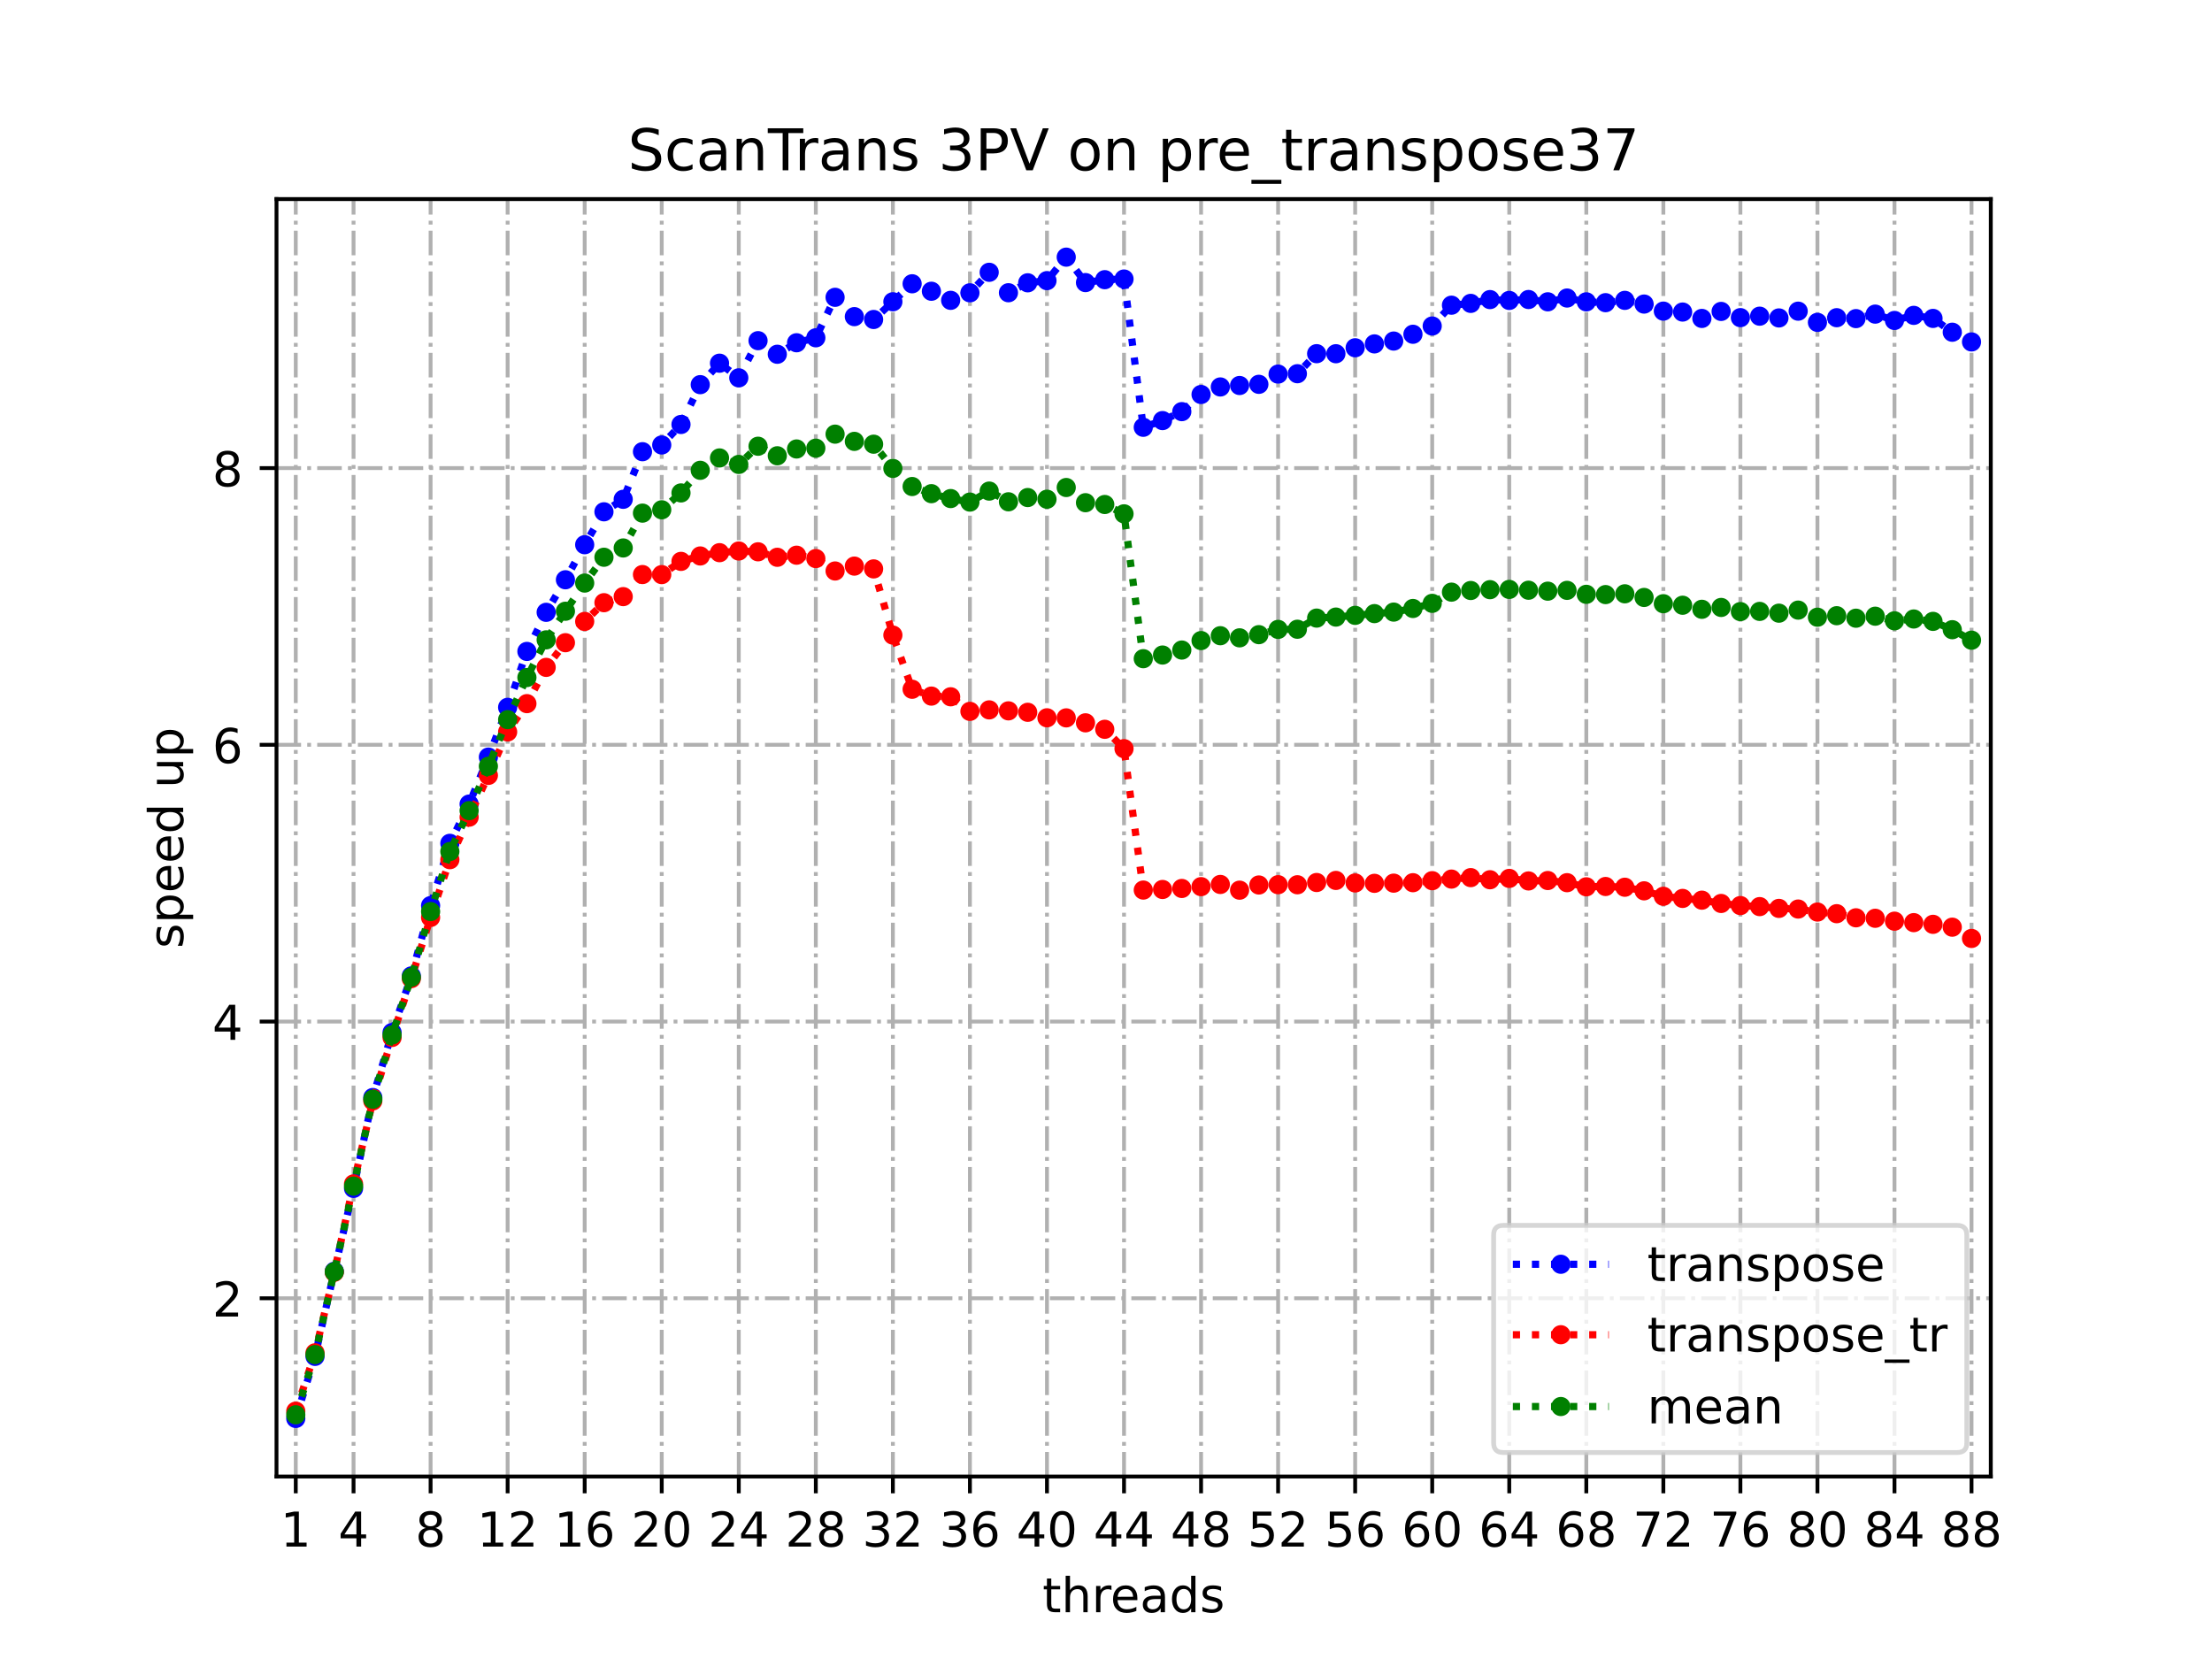 <?xml version="1.0" encoding="utf-8" standalone="no"?>
<!DOCTYPE svg PUBLIC "-//W3C//DTD SVG 1.1//EN"
  "http://www.w3.org/Graphics/SVG/1.1/DTD/svg11.dtd">
<!-- Created with matplotlib (https://matplotlib.org/) -->
<svg height="345.6pt" version="1.1" viewBox="0 0 460.8 345.6" width="460.8pt" xmlns="http://www.w3.org/2000/svg" xmlns:xlink="http://www.w3.org/1999/xlink">
 <defs>
  <style type="text/css">
*{stroke-linecap:butt;stroke-linejoin:round;}
  </style>
 </defs>
 <g id="figure_1">
  <g id="patch_1">
   <path d="M 0 345.6 
L 460.8 345.6 
L 460.8 0 
L 0 0 
z
" style="fill:#ffffff;"/>
  </g>
  <g id="axes_1">
   <g id="patch_2">
    <path d="M 57.6 307.584 
L 414.72 307.584 
L 414.72 41.472 
L 57.6 41.472 
z
" style="fill:#ffffff;"/>
   </g>
   <g id="matplotlib.axis_1">
    <g id="xtick_1">
     <g id="line2d_1">
      <path clip-path="url(#p97c77166db)" d="M 61.613 307.584 
L 61.613 41.472 
" style="fill:none;stroke:#b0b0b0;stroke-dasharray:5.12,1.28,0.8,1.28;stroke-dashoffset:0;stroke-width:0.8;"/>
     </g>
     <g id="line2d_2">
      <defs>
       <path d="M 0 0 
L 0 3.5 
" id="mf26f96e9f4" style="stroke:#000000;stroke-width:0.8;"/>
      </defs>
      <g>
       <use style="stroke:#000000;stroke-width:0.8;" x="61.613" xlink:href="#mf26f96e9f4" y="307.584"/>
      </g>
     </g>
     <g id="text_1">
      <!-- 1 -->
      <defs>
       <path d="M 12.406 8.297 
L 28.516 8.297 
L 28.516 63.922 
L 10.984 60.406 
L 10.984 69.391 
L 28.422 72.906 
L 38.281 72.906 
L 38.281 8.297 
L 54.391 8.297 
L 54.391 0 
L 12.406 0 
z
" id="DejaVuSans-49"/>
      </defs>
      <g transform="translate(58.431 322.182)scale(0.1 -0.1)">
       <use xlink:href="#DejaVuSans-49"/>
      </g>
     </g>
    </g>
    <g id="xtick_2">
     <g id="line2d_3">
      <path clip-path="url(#p97c77166db)" d="M 73.65 307.584 
L 73.65 41.472 
" style="fill:none;stroke:#b0b0b0;stroke-dasharray:5.12,1.28,0.8,1.28;stroke-dashoffset:0;stroke-width:0.8;"/>
     </g>
     <g id="line2d_4">
      <g>
       <use style="stroke:#000000;stroke-width:0.8;" x="73.65" xlink:href="#mf26f96e9f4" y="307.584"/>
      </g>
     </g>
     <g id="text_2">
      <!-- 4 -->
      <defs>
       <path d="M 37.797 64.312 
L 12.891 25.391 
L 37.797 25.391 
z
M 35.203 72.906 
L 47.609 72.906 
L 47.609 25.391 
L 58.016 25.391 
L 58.016 17.188 
L 47.609 17.188 
L 47.609 0 
L 37.797 0 
L 37.797 17.188 
L 4.891 17.188 
L 4.891 26.703 
z
" id="DejaVuSans-52"/>
      </defs>
      <g transform="translate(70.469 322.182)scale(0.1 -0.1)">
       <use xlink:href="#DejaVuSans-52"/>
      </g>
     </g>
    </g>
    <g id="xtick_3">
     <g id="line2d_5">
      <path clip-path="url(#p97c77166db)" d="M 89.701 307.584 
L 89.701 41.472 
" style="fill:none;stroke:#b0b0b0;stroke-dasharray:5.12,1.28,0.8,1.28;stroke-dashoffset:0;stroke-width:0.8;"/>
     </g>
     <g id="line2d_6">
      <g>
       <use style="stroke:#000000;stroke-width:0.8;" x="89.701" xlink:href="#mf26f96e9f4" y="307.584"/>
      </g>
     </g>
     <g id="text_3">
      <!-- 8 -->
      <defs>
       <path d="M 31.781 34.625 
Q 24.75 34.625 20.719 30.859 
Q 16.703 27.094 16.703 20.516 
Q 16.703 13.922 20.719 10.156 
Q 24.75 6.391 31.781 6.391 
Q 38.812 6.391 42.859 10.172 
Q 46.922 13.969 46.922 20.516 
Q 46.922 27.094 42.891 30.859 
Q 38.875 34.625 31.781 34.625 
z
M 21.922 38.812 
Q 15.578 40.375 12.031 44.719 
Q 8.5 49.078 8.5 55.328 
Q 8.5 64.062 14.719 69.141 
Q 20.953 74.219 31.781 74.219 
Q 42.672 74.219 48.875 69.141 
Q 55.078 64.062 55.078 55.328 
Q 55.078 49.078 51.531 44.719 
Q 48 40.375 41.703 38.812 
Q 48.828 37.156 52.797 32.312 
Q 56.781 27.484 56.781 20.516 
Q 56.781 9.906 50.312 4.234 
Q 43.844 -1.422 31.781 -1.422 
Q 19.734 -1.422 13.25 4.234 
Q 6.781 9.906 6.781 20.516 
Q 6.781 27.484 10.781 32.312 
Q 14.797 37.156 21.922 38.812 
z
M 18.312 54.391 
Q 18.312 48.734 21.844 45.562 
Q 25.391 42.391 31.781 42.391 
Q 38.141 42.391 41.719 45.562 
Q 45.312 48.734 45.312 54.391 
Q 45.312 60.062 41.719 63.234 
Q 38.141 66.406 31.781 66.406 
Q 25.391 66.406 21.844 63.234 
Q 18.312 60.062 18.312 54.391 
z
" id="DejaVuSans-56"/>
      </defs>
      <g transform="translate(86.519 322.182)scale(0.1 -0.1)">
       <use xlink:href="#DejaVuSans-56"/>
      </g>
     </g>
    </g>
    <g id="xtick_4">
     <g id="line2d_7">
      <path clip-path="url(#p97c77166db)" d="M 105.751 307.584 
L 105.751 41.472 
" style="fill:none;stroke:#b0b0b0;stroke-dasharray:5.12,1.28,0.8,1.28;stroke-dashoffset:0;stroke-width:0.8;"/>
     </g>
     <g id="line2d_8">
      <g>
       <use style="stroke:#000000;stroke-width:0.8;" x="105.751" xlink:href="#mf26f96e9f4" y="307.584"/>
      </g>
     </g>
     <g id="text_4">
      <!-- 12 -->
      <defs>
       <path d="M 19.188 8.297 
L 53.609 8.297 
L 53.609 0 
L 7.328 0 
L 7.328 8.297 
Q 12.938 14.109 22.625 23.891 
Q 32.328 33.688 34.812 36.531 
Q 39.547 41.844 41.422 45.531 
Q 43.312 49.219 43.312 52.781 
Q 43.312 58.594 39.234 62.25 
Q 35.156 65.922 28.609 65.922 
Q 23.969 65.922 18.812 64.312 
Q 13.672 62.703 7.812 59.422 
L 7.812 69.391 
Q 13.766 71.781 18.938 73 
Q 24.125 74.219 28.422 74.219 
Q 39.75 74.219 46.484 68.547 
Q 53.219 62.891 53.219 53.422 
Q 53.219 48.922 51.531 44.891 
Q 49.859 40.875 45.406 35.406 
Q 44.188 33.984 37.641 27.219 
Q 31.109 20.453 19.188 8.297 
z
" id="DejaVuSans-50"/>
      </defs>
      <g transform="translate(99.389 322.182)scale(0.1 -0.1)">
       <use xlink:href="#DejaVuSans-49"/>
       <use x="63.623" xlink:href="#DejaVuSans-50"/>
      </g>
     </g>
    </g>
    <g id="xtick_5">
     <g id="line2d_9">
      <path clip-path="url(#p97c77166db)" d="M 121.801 307.584 
L 121.801 41.472 
" style="fill:none;stroke:#b0b0b0;stroke-dasharray:5.12,1.28,0.8,1.28;stroke-dashoffset:0;stroke-width:0.8;"/>
     </g>
     <g id="line2d_10">
      <g>
       <use style="stroke:#000000;stroke-width:0.8;" x="121.801" xlink:href="#mf26f96e9f4" y="307.584"/>
      </g>
     </g>
     <g id="text_5">
      <!-- 16 -->
      <defs>
       <path d="M 33.016 40.375 
Q 26.375 40.375 22.484 35.828 
Q 18.609 31.297 18.609 23.391 
Q 18.609 15.531 22.484 10.953 
Q 26.375 6.391 33.016 6.391 
Q 39.656 6.391 43.531 10.953 
Q 47.406 15.531 47.406 23.391 
Q 47.406 31.297 43.531 35.828 
Q 39.656 40.375 33.016 40.375 
z
M 52.594 71.297 
L 52.594 62.312 
Q 48.875 64.062 45.094 64.984 
Q 41.312 65.922 37.594 65.922 
Q 27.828 65.922 22.672 59.328 
Q 17.531 52.734 16.797 39.406 
Q 19.672 43.656 24.016 45.922 
Q 28.375 48.188 33.594 48.188 
Q 44.578 48.188 50.953 41.516 
Q 57.328 34.859 57.328 23.391 
Q 57.328 12.156 50.688 5.359 
Q 44.047 -1.422 33.016 -1.422 
Q 20.359 -1.422 13.672 8.266 
Q 6.984 17.969 6.984 36.375 
Q 6.984 53.656 15.188 63.938 
Q 23.391 74.219 37.203 74.219 
Q 40.922 74.219 44.703 73.484 
Q 48.484 72.75 52.594 71.297 
z
" id="DejaVuSans-54"/>
      </defs>
      <g transform="translate(115.439 322.182)scale(0.1 -0.1)">
       <use xlink:href="#DejaVuSans-49"/>
       <use x="63.623" xlink:href="#DejaVuSans-54"/>
      </g>
     </g>
    </g>
    <g id="xtick_6">
     <g id="line2d_11">
      <path clip-path="url(#p97c77166db)" d="M 137.852 307.584 
L 137.852 41.472 
" style="fill:none;stroke:#b0b0b0;stroke-dasharray:5.12,1.28,0.8,1.28;stroke-dashoffset:0;stroke-width:0.8;"/>
     </g>
     <g id="line2d_12">
      <g>
       <use style="stroke:#000000;stroke-width:0.8;" x="137.852" xlink:href="#mf26f96e9f4" y="307.584"/>
      </g>
     </g>
     <g id="text_6">
      <!-- 20 -->
      <defs>
       <path d="M 31.781 66.406 
Q 24.172 66.406 20.328 58.906 
Q 16.5 51.422 16.5 36.375 
Q 16.5 21.391 20.328 13.891 
Q 24.172 6.391 31.781 6.391 
Q 39.453 6.391 43.281 13.891 
Q 47.125 21.391 47.125 36.375 
Q 47.125 51.422 43.281 58.906 
Q 39.453 66.406 31.781 66.406 
z
M 31.781 74.219 
Q 44.047 74.219 50.516 64.516 
Q 56.984 54.828 56.984 36.375 
Q 56.984 17.969 50.516 8.266 
Q 44.047 -1.422 31.781 -1.422 
Q 19.531 -1.422 13.062 8.266 
Q 6.594 17.969 6.594 36.375 
Q 6.594 54.828 13.062 64.516 
Q 19.531 74.219 31.781 74.219 
z
" id="DejaVuSans-48"/>
      </defs>
      <g transform="translate(131.489 322.182)scale(0.1 -0.1)">
       <use xlink:href="#DejaVuSans-50"/>
       <use x="63.623" xlink:href="#DejaVuSans-48"/>
      </g>
     </g>
    </g>
    <g id="xtick_7">
     <g id="line2d_13">
      <path clip-path="url(#p97c77166db)" d="M 153.902 307.584 
L 153.902 41.472 
" style="fill:none;stroke:#b0b0b0;stroke-dasharray:5.12,1.28,0.8,1.28;stroke-dashoffset:0;stroke-width:0.8;"/>
     </g>
     <g id="line2d_14">
      <g>
       <use style="stroke:#000000;stroke-width:0.8;" x="153.902" xlink:href="#mf26f96e9f4" y="307.584"/>
      </g>
     </g>
     <g id="text_7">
      <!-- 24 -->
      <g transform="translate(147.54 322.182)scale(0.1 -0.1)">
       <use xlink:href="#DejaVuSans-50"/>
       <use x="63.623" xlink:href="#DejaVuSans-52"/>
      </g>
     </g>
    </g>
    <g id="xtick_8">
     <g id="line2d_15">
      <path clip-path="url(#p97c77166db)" d="M 169.952 307.584 
L 169.952 41.472 
" style="fill:none;stroke:#b0b0b0;stroke-dasharray:5.12,1.28,0.8,1.28;stroke-dashoffset:0;stroke-width:0.8;"/>
     </g>
     <g id="line2d_16">
      <g>
       <use style="stroke:#000000;stroke-width:0.8;" x="169.952" xlink:href="#mf26f96e9f4" y="307.584"/>
      </g>
     </g>
     <g id="text_8">
      <!-- 28 -->
      <g transform="translate(163.59 322.182)scale(0.1 -0.1)">
       <use xlink:href="#DejaVuSans-50"/>
       <use x="63.623" xlink:href="#DejaVuSans-56"/>
      </g>
     </g>
    </g>
    <g id="xtick_9">
     <g id="line2d_17">
      <path clip-path="url(#p97c77166db)" d="M 186.003 307.584 
L 186.003 41.472 
" style="fill:none;stroke:#b0b0b0;stroke-dasharray:5.12,1.28,0.8,1.28;stroke-dashoffset:0;stroke-width:0.8;"/>
     </g>
     <g id="line2d_18">
      <g>
       <use style="stroke:#000000;stroke-width:0.8;" x="186.003" xlink:href="#mf26f96e9f4" y="307.584"/>
      </g>
     </g>
     <g id="text_9">
      <!-- 32 -->
      <defs>
       <path d="M 40.578 39.312 
Q 47.656 37.797 51.625 33 
Q 55.609 28.219 55.609 21.188 
Q 55.609 10.406 48.188 4.484 
Q 40.766 -1.422 27.094 -1.422 
Q 22.516 -1.422 17.656 -0.516 
Q 12.797 0.391 7.625 2.203 
L 7.625 11.719 
Q 11.719 9.328 16.594 8.109 
Q 21.484 6.891 26.812 6.891 
Q 36.078 6.891 40.938 10.547 
Q 45.797 14.203 45.797 21.188 
Q 45.797 27.641 41.281 31.266 
Q 36.766 34.906 28.719 34.906 
L 20.219 34.906 
L 20.219 43.016 
L 29.109 43.016 
Q 36.375 43.016 40.234 45.922 
Q 44.094 48.828 44.094 54.297 
Q 44.094 59.906 40.109 62.906 
Q 36.141 65.922 28.719 65.922 
Q 24.656 65.922 20.016 65.031 
Q 15.375 64.156 9.812 62.312 
L 9.812 71.094 
Q 15.438 72.656 20.344 73.438 
Q 25.25 74.219 29.594 74.219 
Q 40.828 74.219 47.359 69.109 
Q 53.906 64.016 53.906 55.328 
Q 53.906 49.266 50.438 45.094 
Q 46.969 40.922 40.578 39.312 
z
" id="DejaVuSans-51"/>
      </defs>
      <g transform="translate(179.64 322.182)scale(0.1 -0.1)">
       <use xlink:href="#DejaVuSans-51"/>
       <use x="63.623" xlink:href="#DejaVuSans-50"/>
      </g>
     </g>
    </g>
    <g id="xtick_10">
     <g id="line2d_19">
      <path clip-path="url(#p97c77166db)" d="M 202.053 307.584 
L 202.053 41.472 
" style="fill:none;stroke:#b0b0b0;stroke-dasharray:5.12,1.28,0.8,1.28;stroke-dashoffset:0;stroke-width:0.8;"/>
     </g>
     <g id="line2d_20">
      <g>
       <use style="stroke:#000000;stroke-width:0.8;" x="202.053" xlink:href="#mf26f96e9f4" y="307.584"/>
      </g>
     </g>
     <g id="text_10">
      <!-- 36 -->
      <g transform="translate(195.691 322.182)scale(0.1 -0.1)">
       <use xlink:href="#DejaVuSans-51"/>
       <use x="63.623" xlink:href="#DejaVuSans-54"/>
      </g>
     </g>
    </g>
    <g id="xtick_11">
     <g id="line2d_21">
      <path clip-path="url(#p97c77166db)" d="M 218.103 307.584 
L 218.103 41.472 
" style="fill:none;stroke:#b0b0b0;stroke-dasharray:5.12,1.28,0.8,1.28;stroke-dashoffset:0;stroke-width:0.8;"/>
     </g>
     <g id="line2d_22">
      <g>
       <use style="stroke:#000000;stroke-width:0.8;" x="218.103" xlink:href="#mf26f96e9f4" y="307.584"/>
      </g>
     </g>
     <g id="text_11">
      <!-- 40 -->
      <g transform="translate(211.741 322.182)scale(0.1 -0.1)">
       <use xlink:href="#DejaVuSans-52"/>
       <use x="63.623" xlink:href="#DejaVuSans-48"/>
      </g>
     </g>
    </g>
    <g id="xtick_12">
     <g id="line2d_23">
      <path clip-path="url(#p97c77166db)" d="M 234.154 307.584 
L 234.154 41.472 
" style="fill:none;stroke:#b0b0b0;stroke-dasharray:5.12,1.28,0.8,1.28;stroke-dashoffset:0;stroke-width:0.8;"/>
     </g>
     <g id="line2d_24">
      <g>
       <use style="stroke:#000000;stroke-width:0.8;" x="234.154" xlink:href="#mf26f96e9f4" y="307.584"/>
      </g>
     </g>
     <g id="text_12">
      <!-- 44 -->
      <g transform="translate(227.791 322.182)scale(0.1 -0.1)">
       <use xlink:href="#DejaVuSans-52"/>
       <use x="63.623" xlink:href="#DejaVuSans-52"/>
      </g>
     </g>
    </g>
    <g id="xtick_13">
     <g id="line2d_25">
      <path clip-path="url(#p97c77166db)" d="M 250.204 307.584 
L 250.204 41.472 
" style="fill:none;stroke:#b0b0b0;stroke-dasharray:5.12,1.28,0.8,1.28;stroke-dashoffset:0;stroke-width:0.8;"/>
     </g>
     <g id="line2d_26">
      <g>
       <use style="stroke:#000000;stroke-width:0.8;" x="250.204" xlink:href="#mf26f96e9f4" y="307.584"/>
      </g>
     </g>
     <g id="text_13">
      <!-- 48 -->
      <g transform="translate(243.842 322.182)scale(0.1 -0.1)">
       <use xlink:href="#DejaVuSans-52"/>
       <use x="63.623" xlink:href="#DejaVuSans-56"/>
      </g>
     </g>
    </g>
    <g id="xtick_14">
     <g id="line2d_27">
      <path clip-path="url(#p97c77166db)" d="M 266.254 307.584 
L 266.254 41.472 
" style="fill:none;stroke:#b0b0b0;stroke-dasharray:5.12,1.28,0.8,1.28;stroke-dashoffset:0;stroke-width:0.8;"/>
     </g>
     <g id="line2d_28">
      <g>
       <use style="stroke:#000000;stroke-width:0.8;" x="266.254" xlink:href="#mf26f96e9f4" y="307.584"/>
      </g>
     </g>
     <g id="text_14">
      <!-- 52 -->
      <defs>
       <path d="M 10.797 72.906 
L 49.516 72.906 
L 49.516 64.594 
L 19.828 64.594 
L 19.828 46.734 
Q 21.969 47.469 24.109 47.828 
Q 26.266 48.188 28.422 48.188 
Q 40.625 48.188 47.75 41.5 
Q 54.891 34.812 54.891 23.391 
Q 54.891 11.625 47.562 5.094 
Q 40.234 -1.422 26.906 -1.422 
Q 22.312 -1.422 17.547 -0.641 
Q 12.797 0.141 7.719 1.703 
L 7.719 11.625 
Q 12.109 9.234 16.797 8.062 
Q 21.484 6.891 26.703 6.891 
Q 35.156 6.891 40.078 11.328 
Q 45.016 15.766 45.016 23.391 
Q 45.016 31 40.078 35.438 
Q 35.156 39.891 26.703 39.891 
Q 22.75 39.891 18.812 39.016 
Q 14.891 38.141 10.797 36.281 
z
" id="DejaVuSans-53"/>
      </defs>
      <g transform="translate(259.892 322.182)scale(0.1 -0.1)">
       <use xlink:href="#DejaVuSans-53"/>
       <use x="63.623" xlink:href="#DejaVuSans-50"/>
      </g>
     </g>
    </g>
    <g id="xtick_15">
     <g id="line2d_29">
      <path clip-path="url(#p97c77166db)" d="M 282.305 307.584 
L 282.305 41.472 
" style="fill:none;stroke:#b0b0b0;stroke-dasharray:5.12,1.28,0.8,1.28;stroke-dashoffset:0;stroke-width:0.8;"/>
     </g>
     <g id="line2d_30">
      <g>
       <use style="stroke:#000000;stroke-width:0.8;" x="282.305" xlink:href="#mf26f96e9f4" y="307.584"/>
      </g>
     </g>
     <g id="text_15">
      <!-- 56 -->
      <g transform="translate(275.942 322.182)scale(0.1 -0.1)">
       <use xlink:href="#DejaVuSans-53"/>
       <use x="63.623" xlink:href="#DejaVuSans-54"/>
      </g>
     </g>
    </g>
    <g id="xtick_16">
     <g id="line2d_31">
      <path clip-path="url(#p97c77166db)" d="M 298.355 307.584 
L 298.355 41.472 
" style="fill:none;stroke:#b0b0b0;stroke-dasharray:5.12,1.28,0.8,1.28;stroke-dashoffset:0;stroke-width:0.8;"/>
     </g>
     <g id="line2d_32">
      <g>
       <use style="stroke:#000000;stroke-width:0.8;" x="298.355" xlink:href="#mf26f96e9f4" y="307.584"/>
      </g>
     </g>
     <g id="text_16">
      <!-- 60 -->
      <g transform="translate(291.993 322.182)scale(0.1 -0.1)">
       <use xlink:href="#DejaVuSans-54"/>
       <use x="63.623" xlink:href="#DejaVuSans-48"/>
      </g>
     </g>
    </g>
    <g id="xtick_17">
     <g id="line2d_33">
      <path clip-path="url(#p97c77166db)" d="M 314.405 307.584 
L 314.405 41.472 
" style="fill:none;stroke:#b0b0b0;stroke-dasharray:5.12,1.28,0.8,1.28;stroke-dashoffset:0;stroke-width:0.8;"/>
     </g>
     <g id="line2d_34">
      <g>
       <use style="stroke:#000000;stroke-width:0.8;" x="314.405" xlink:href="#mf26f96e9f4" y="307.584"/>
      </g>
     </g>
     <g id="text_17">
      <!-- 64 -->
      <g transform="translate(308.043 322.182)scale(0.1 -0.1)">
       <use xlink:href="#DejaVuSans-54"/>
       <use x="63.623" xlink:href="#DejaVuSans-52"/>
      </g>
     </g>
    </g>
    <g id="xtick_18">
     <g id="line2d_35">
      <path clip-path="url(#p97c77166db)" d="M 330.456 307.584 
L 330.456 41.472 
" style="fill:none;stroke:#b0b0b0;stroke-dasharray:5.12,1.28,0.8,1.28;stroke-dashoffset:0;stroke-width:0.8;"/>
     </g>
     <g id="line2d_36">
      <g>
       <use style="stroke:#000000;stroke-width:0.8;" x="330.456" xlink:href="#mf26f96e9f4" y="307.584"/>
      </g>
     </g>
     <g id="text_18">
      <!-- 68 -->
      <g transform="translate(324.093 322.182)scale(0.1 -0.1)">
       <use xlink:href="#DejaVuSans-54"/>
       <use x="63.623" xlink:href="#DejaVuSans-56"/>
      </g>
     </g>
    </g>
    <g id="xtick_19">
     <g id="line2d_37">
      <path clip-path="url(#p97c77166db)" d="M 346.506 307.584 
L 346.506 41.472 
" style="fill:none;stroke:#b0b0b0;stroke-dasharray:5.12,1.28,0.8,1.28;stroke-dashoffset:0;stroke-width:0.8;"/>
     </g>
     <g id="line2d_38">
      <g>
       <use style="stroke:#000000;stroke-width:0.8;" x="346.506" xlink:href="#mf26f96e9f4" y="307.584"/>
      </g>
     </g>
     <g id="text_19">
      <!-- 72 -->
      <defs>
       <path d="M 8.203 72.906 
L 55.078 72.906 
L 55.078 68.703 
L 28.609 0 
L 18.312 0 
L 43.219 64.594 
L 8.203 64.594 
z
" id="DejaVuSans-55"/>
      </defs>
      <g transform="translate(340.144 322.182)scale(0.1 -0.1)">
       <use xlink:href="#DejaVuSans-55"/>
       <use x="63.623" xlink:href="#DejaVuSans-50"/>
      </g>
     </g>
    </g>
    <g id="xtick_20">
     <g id="line2d_39">
      <path clip-path="url(#p97c77166db)" d="M 362.556 307.584 
L 362.556 41.472 
" style="fill:none;stroke:#b0b0b0;stroke-dasharray:5.12,1.28,0.8,1.28;stroke-dashoffset:0;stroke-width:0.8;"/>
     </g>
     <g id="line2d_40">
      <g>
       <use style="stroke:#000000;stroke-width:0.8;" x="362.556" xlink:href="#mf26f96e9f4" y="307.584"/>
      </g>
     </g>
     <g id="text_20">
      <!-- 76 -->
      <g transform="translate(356.194 322.182)scale(0.1 -0.1)">
       <use xlink:href="#DejaVuSans-55"/>
       <use x="63.623" xlink:href="#DejaVuSans-54"/>
      </g>
     </g>
    </g>
    <g id="xtick_21">
     <g id="line2d_41">
      <path clip-path="url(#p97c77166db)" d="M 378.607 307.584 
L 378.607 41.472 
" style="fill:none;stroke:#b0b0b0;stroke-dasharray:5.12,1.28,0.8,1.28;stroke-dashoffset:0;stroke-width:0.8;"/>
     </g>
     <g id="line2d_42">
      <g>
       <use style="stroke:#000000;stroke-width:0.8;" x="378.607" xlink:href="#mf26f96e9f4" y="307.584"/>
      </g>
     </g>
     <g id="text_21">
      <!-- 80 -->
      <g transform="translate(372.244 322.182)scale(0.1 -0.1)">
       <use xlink:href="#DejaVuSans-56"/>
       <use x="63.623" xlink:href="#DejaVuSans-48"/>
      </g>
     </g>
    </g>
    <g id="xtick_22">
     <g id="line2d_43">
      <path clip-path="url(#p97c77166db)" d="M 394.657 307.584 
L 394.657 41.472 
" style="fill:none;stroke:#b0b0b0;stroke-dasharray:5.12,1.28,0.8,1.28;stroke-dashoffset:0;stroke-width:0.8;"/>
     </g>
     <g id="line2d_44">
      <g>
       <use style="stroke:#000000;stroke-width:0.8;" x="394.657" xlink:href="#mf26f96e9f4" y="307.584"/>
      </g>
     </g>
     <g id="text_22">
      <!-- 84 -->
      <g transform="translate(388.295 322.182)scale(0.1 -0.1)">
       <use xlink:href="#DejaVuSans-56"/>
       <use x="63.623" xlink:href="#DejaVuSans-52"/>
      </g>
     </g>
    </g>
    <g id="xtick_23">
     <g id="line2d_45">
      <path clip-path="url(#p97c77166db)" d="M 410.707 307.584 
L 410.707 41.472 
" style="fill:none;stroke:#b0b0b0;stroke-dasharray:5.12,1.28,0.8,1.28;stroke-dashoffset:0;stroke-width:0.8;"/>
     </g>
     <g id="line2d_46">
      <g>
       <use style="stroke:#000000;stroke-width:0.8;" x="410.707" xlink:href="#mf26f96e9f4" y="307.584"/>
      </g>
     </g>
     <g id="text_23">
      <!-- 88 -->
      <g transform="translate(404.345 322.182)scale(0.1 -0.1)">
       <use xlink:href="#DejaVuSans-56"/>
       <use x="63.623" xlink:href="#DejaVuSans-56"/>
      </g>
     </g>
    </g>
    <g id="text_24">
     <!-- threads -->
     <defs>
      <path d="M 18.312 70.219 
L 18.312 54.688 
L 36.812 54.688 
L 36.812 47.703 
L 18.312 47.703 
L 18.312 18.016 
Q 18.312 11.328 20.141 9.422 
Q 21.969 7.516 27.594 7.516 
L 36.812 7.516 
L 36.812 0 
L 27.594 0 
Q 17.188 0 13.234 3.875 
Q 9.281 7.766 9.281 18.016 
L 9.281 47.703 
L 2.688 47.703 
L 2.688 54.688 
L 9.281 54.688 
L 9.281 70.219 
z
" id="DejaVuSans-116"/>
      <path d="M 54.891 33.016 
L 54.891 0 
L 45.906 0 
L 45.906 32.719 
Q 45.906 40.484 42.875 44.328 
Q 39.844 48.188 33.797 48.188 
Q 26.516 48.188 22.312 43.547 
Q 18.109 38.922 18.109 30.906 
L 18.109 0 
L 9.078 0 
L 9.078 75.984 
L 18.109 75.984 
L 18.109 46.188 
Q 21.344 51.125 25.703 53.562 
Q 30.078 56 35.797 56 
Q 45.219 56 50.047 50.172 
Q 54.891 44.344 54.891 33.016 
z
" id="DejaVuSans-104"/>
      <path d="M 41.109 46.297 
Q 39.594 47.172 37.812 47.578 
Q 36.031 48 33.891 48 
Q 26.266 48 22.188 43.047 
Q 18.109 38.094 18.109 28.812 
L 18.109 0 
L 9.078 0 
L 9.078 54.688 
L 18.109 54.688 
L 18.109 46.188 
Q 20.953 51.172 25.484 53.578 
Q 30.031 56 36.531 56 
Q 37.453 56 38.578 55.875 
Q 39.703 55.766 41.062 55.516 
z
" id="DejaVuSans-114"/>
      <path d="M 56.203 29.594 
L 56.203 25.203 
L 14.891 25.203 
Q 15.484 15.922 20.484 11.062 
Q 25.484 6.203 34.422 6.203 
Q 39.594 6.203 44.453 7.469 
Q 49.312 8.734 54.109 11.281 
L 54.109 2.781 
Q 49.266 0.734 44.188 -0.344 
Q 39.109 -1.422 33.891 -1.422 
Q 20.797 -1.422 13.156 6.188 
Q 5.516 13.812 5.516 26.812 
Q 5.516 40.234 12.766 48.109 
Q 20.016 56 32.328 56 
Q 43.359 56 49.781 48.891 
Q 56.203 41.797 56.203 29.594 
z
M 47.219 32.234 
Q 47.125 39.594 43.094 43.984 
Q 39.062 48.391 32.422 48.391 
Q 24.906 48.391 20.391 44.141 
Q 15.875 39.891 15.188 32.172 
z
" id="DejaVuSans-101"/>
      <path d="M 34.281 27.484 
Q 23.391 27.484 19.188 25 
Q 14.984 22.516 14.984 16.5 
Q 14.984 11.719 18.141 8.906 
Q 21.297 6.109 26.703 6.109 
Q 34.188 6.109 38.703 11.406 
Q 43.219 16.703 43.219 25.484 
L 43.219 27.484 
z
M 52.203 31.203 
L 52.203 0 
L 43.219 0 
L 43.219 8.297 
Q 40.141 3.328 35.547 0.953 
Q 30.953 -1.422 24.312 -1.422 
Q 15.922 -1.422 10.953 3.297 
Q 6 8.016 6 15.922 
Q 6 25.141 12.172 29.828 
Q 18.359 34.516 30.609 34.516 
L 43.219 34.516 
L 43.219 35.406 
Q 43.219 41.609 39.141 45 
Q 35.062 48.391 27.688 48.391 
Q 23 48.391 18.547 47.266 
Q 14.109 46.141 10.016 43.891 
L 10.016 52.203 
Q 14.938 54.109 19.578 55.047 
Q 24.219 56 28.609 56 
Q 40.484 56 46.344 49.844 
Q 52.203 43.703 52.203 31.203 
z
" id="DejaVuSans-97"/>
      <path d="M 45.406 46.391 
L 45.406 75.984 
L 54.391 75.984 
L 54.391 0 
L 45.406 0 
L 45.406 8.203 
Q 42.578 3.328 38.25 0.953 
Q 33.938 -1.422 27.875 -1.422 
Q 17.969 -1.422 11.734 6.484 
Q 5.516 14.406 5.516 27.297 
Q 5.516 40.188 11.734 48.094 
Q 17.969 56 27.875 56 
Q 33.938 56 38.25 53.625 
Q 42.578 51.266 45.406 46.391 
z
M 14.797 27.297 
Q 14.797 17.391 18.875 11.75 
Q 22.953 6.109 30.078 6.109 
Q 37.203 6.109 41.297 11.75 
Q 45.406 17.391 45.406 27.297 
Q 45.406 37.203 41.297 42.844 
Q 37.203 48.484 30.078 48.484 
Q 22.953 48.484 18.875 42.844 
Q 14.797 37.203 14.797 27.297 
z
" id="DejaVuSans-100"/>
      <path d="M 44.281 53.078 
L 44.281 44.578 
Q 40.484 46.531 36.375 47.5 
Q 32.281 48.484 27.875 48.484 
Q 21.188 48.484 17.844 46.438 
Q 14.5 44.391 14.5 40.281 
Q 14.5 37.156 16.891 35.375 
Q 19.281 33.594 26.516 31.984 
L 29.594 31.297 
Q 39.156 29.25 43.188 25.516 
Q 47.219 21.781 47.219 15.094 
Q 47.219 7.469 41.188 3.016 
Q 35.156 -1.422 24.609 -1.422 
Q 20.219 -1.422 15.453 -0.562 
Q 10.688 0.297 5.422 2 
L 5.422 11.281 
Q 10.406 8.688 15.234 7.391 
Q 20.062 6.109 24.812 6.109 
Q 31.156 6.109 34.562 8.281 
Q 37.984 10.453 37.984 14.406 
Q 37.984 18.062 35.516 20.016 
Q 33.062 21.969 24.703 23.781 
L 21.578 24.516 
Q 13.234 26.266 9.516 29.906 
Q 5.812 33.547 5.812 39.891 
Q 5.812 47.609 11.281 51.797 
Q 16.75 56 26.812 56 
Q 31.781 56 36.172 55.266 
Q 40.578 54.547 44.281 53.078 
z
" id="DejaVuSans-115"/>
     </defs>
     <g transform="translate(217.169 335.861)scale(0.1 -0.1)">
      <use xlink:href="#DejaVuSans-116"/>
      <use x="39.209" xlink:href="#DejaVuSans-104"/>
      <use x="102.588" xlink:href="#DejaVuSans-114"/>
      <use x="141.451" xlink:href="#DejaVuSans-101"/>
      <use x="202.975" xlink:href="#DejaVuSans-97"/>
      <use x="264.254" xlink:href="#DejaVuSans-100"/>
      <use x="327.73" xlink:href="#DejaVuSans-115"/>
     </g>
    </g>
   </g>
   <g id="matplotlib.axis_2">
    <g id="ytick_1">
     <g id="line2d_47">
      <path clip-path="url(#p97c77166db)" d="M 57.6 270.457 
L 414.72 270.457 
" style="fill:none;stroke:#b0b0b0;stroke-dasharray:5.12,1.28,0.8,1.28;stroke-dashoffset:0;stroke-width:0.8;"/>
     </g>
     <g id="line2d_48">
      <defs>
       <path d="M 0 0 
L -3.5 0 
" id="m6f1458ee32" style="stroke:#000000;stroke-width:0.8;"/>
      </defs>
      <g>
       <use style="stroke:#000000;stroke-width:0.8;" x="57.6" xlink:href="#m6f1458ee32" y="270.457"/>
      </g>
     </g>
     <g id="text_25">
      <!-- 2 -->
      <g transform="translate(44.237 274.256)scale(0.1 -0.1)">
       <use xlink:href="#DejaVuSans-50"/>
      </g>
     </g>
    </g>
    <g id="ytick_2">
     <g id="line2d_49">
      <path clip-path="url(#p97c77166db)" d="M 57.6 212.808 
L 414.72 212.808 
" style="fill:none;stroke:#b0b0b0;stroke-dasharray:5.12,1.28,0.8,1.28;stroke-dashoffset:0;stroke-width:0.8;"/>
     </g>
     <g id="line2d_50">
      <g>
       <use style="stroke:#000000;stroke-width:0.8;" x="57.6" xlink:href="#m6f1458ee32" y="212.808"/>
      </g>
     </g>
     <g id="text_26">
      <!-- 4 -->
      <g transform="translate(44.237 216.607)scale(0.1 -0.1)">
       <use xlink:href="#DejaVuSans-52"/>
      </g>
     </g>
    </g>
    <g id="ytick_3">
     <g id="line2d_51">
      <path clip-path="url(#p97c77166db)" d="M 57.6 155.159 
L 414.72 155.159 
" style="fill:none;stroke:#b0b0b0;stroke-dasharray:5.12,1.28,0.8,1.28;stroke-dashoffset:0;stroke-width:0.8;"/>
     </g>
     <g id="line2d_52">
      <g>
       <use style="stroke:#000000;stroke-width:0.8;" x="57.6" xlink:href="#m6f1458ee32" y="155.159"/>
      </g>
     </g>
     <g id="text_27">
      <!-- 6 -->
      <g transform="translate(44.237 158.959)scale(0.1 -0.1)">
       <use xlink:href="#DejaVuSans-54"/>
      </g>
     </g>
    </g>
    <g id="ytick_4">
     <g id="line2d_53">
      <path clip-path="url(#p97c77166db)" d="M 57.6 97.511 
L 414.72 97.511 
" style="fill:none;stroke:#b0b0b0;stroke-dasharray:5.12,1.28,0.8,1.28;stroke-dashoffset:0;stroke-width:0.8;"/>
     </g>
     <g id="line2d_54">
      <g>
       <use style="stroke:#000000;stroke-width:0.8;" x="57.6" xlink:href="#m6f1458ee32" y="97.511"/>
      </g>
     </g>
     <g id="text_28">
      <!-- 8 -->
      <g transform="translate(44.237 101.31)scale(0.1 -0.1)">
       <use xlink:href="#DejaVuSans-56"/>
      </g>
     </g>
    </g>
    <g id="text_29">
     <!-- speed up -->
     <defs>
      <path d="M 18.109 8.203 
L 18.109 -20.797 
L 9.078 -20.797 
L 9.078 54.688 
L 18.109 54.688 
L 18.109 46.391 
Q 20.953 51.266 25.266 53.625 
Q 29.594 56 35.594 56 
Q 45.562 56 51.781 48.094 
Q 58.016 40.188 58.016 27.297 
Q 58.016 14.406 51.781 6.484 
Q 45.562 -1.422 35.594 -1.422 
Q 29.594 -1.422 25.266 0.953 
Q 20.953 3.328 18.109 8.203 
z
M 48.688 27.297 
Q 48.688 37.203 44.609 42.844 
Q 40.531 48.484 33.406 48.484 
Q 26.266 48.484 22.188 42.844 
Q 18.109 37.203 18.109 27.297 
Q 18.109 17.391 22.188 11.75 
Q 26.266 6.109 33.406 6.109 
Q 40.531 6.109 44.609 11.75 
Q 48.688 17.391 48.688 27.297 
z
" id="DejaVuSans-112"/>
      <path id="DejaVuSans-32"/>
      <path d="M 8.5 21.578 
L 8.5 54.688 
L 17.484 54.688 
L 17.484 21.922 
Q 17.484 14.156 20.5 10.266 
Q 23.531 6.391 29.594 6.391 
Q 36.859 6.391 41.078 11.031 
Q 45.312 15.672 45.312 23.688 
L 45.312 54.688 
L 54.297 54.688 
L 54.297 0 
L 45.312 0 
L 45.312 8.406 
Q 42.047 3.422 37.719 1 
Q 33.406 -1.422 27.688 -1.422 
Q 18.266 -1.422 13.375 4.438 
Q 8.5 10.297 8.5 21.578 
z
M 31.109 56 
z
" id="DejaVuSans-117"/>
     </defs>
     <g transform="translate(38.158 197.566)rotate(-90)scale(0.1 -0.1)">
      <use xlink:href="#DejaVuSans-115"/>
      <use x="52.1" xlink:href="#DejaVuSans-112"/>
      <use x="115.576" xlink:href="#DejaVuSans-101"/>
      <use x="177.1" xlink:href="#DejaVuSans-101"/>
      <use x="238.623" xlink:href="#DejaVuSans-100"/>
      <use x="302.1" xlink:href="#DejaVuSans-32"/>
      <use x="333.887" xlink:href="#DejaVuSans-117"/>
      <use x="397.266" xlink:href="#DejaVuSans-112"/>
     </g>
    </g>
   </g>
   <g id="line2d_55">
    <path clip-path="url(#p97c77166db)" d="M 61.613 295.488 
L 65.625 282.558 
L 69.638 264.833 
L 73.65 247.564 
L 77.663 228.635 
L 81.676 215.094 
L 85.688 203.304 
L 89.701 188.659 
L 93.713 175.681 
L 97.726 167.506 
L 101.738 157.715 
L 105.751 147.352 
L 109.764 135.703 
L 113.776 127.558 
L 117.789 120.777 
L 121.801 113.477 
L 125.814 106.617 
L 129.827 104.014 
L 133.839 94.097 
L 137.852 92.696 
L 141.864 88.425 
L 145.877 80.129 
L 149.889 75.661 
L 153.902 78.712 
L 157.915 70.968 
L 161.927 73.799 
L 165.94 71.402 
L 169.952 70.369 
L 173.965 61.936 
L 177.978 65.96 
L 181.99 66.555 
L 186.003 62.861 
L 190.015 59.116 
L 194.028 60.672 
L 198.04 62.565 
L 202.053 61 
L 206.066 56.724 
L 210.078 60.982 
L 214.091 58.913 
L 218.103 58.463 
L 222.116 53.568 
L 226.129 58.867 
L 230.141 58.262 
L 234.154 58.126 
L 238.166 89.011 
L 242.179 87.616 
L 246.191 85.751 
L 250.204 82.18 
L 254.217 80.611 
L 258.229 80.307 
L 262.242 80.062 
L 266.254 77.932 
L 270.267 77.851 
L 274.28 73.678 
L 278.292 73.688 
L 282.305 72.446 
L 286.317 71.641 
L 290.33 71.048 
L 294.342 69.634 
L 298.355 67.915 
L 302.368 63.578 
L 306.38 63.2 
L 310.393 62.409 
L 314.405 62.585 
L 318.418 62.393 
L 322.431 62.873 
L 326.443 62.085 
L 330.456 62.879 
L 334.468 63.052 
L 338.481 62.57 
L 342.493 63.343 
L 346.506 64.811 
L 350.519 65.006 
L 354.531 66.336 
L 358.544 64.876 
L 362.556 66.169 
L 366.569 65.866 
L 370.582 66.233 
L 374.594 64.823 
L 378.607 67.155 
L 382.619 66.182 
L 386.632 66.373 
L 390.644 65.437 
L 394.657 66.758 
L 398.67 65.696 
L 402.682 66.332 
L 406.695 69.209 
L 410.707 71.232 
" style="fill:none;stroke:#0000ff;stroke-dasharray:1.5,2.475;stroke-dashoffset:0;stroke-width:1.5;"/>
    <defs>
     <path d="M 0 1.5 
C 0.398 1.5 0.779 1.342 1.061 1.061 
C 1.342 0.779 1.5 0.398 1.5 0 
C 1.5 -0.398 1.342 -0.779 1.061 -1.061 
C 0.779 -1.342 0.398 -1.5 0 -1.5 
C -0.398 -1.5 -0.779 -1.342 -1.061 -1.061 
C -1.342 -0.779 -1.5 -0.398 -1.5 0 
C -1.5 0.398 -1.342 0.779 -1.061 1.061 
C -0.779 1.342 -0.398 1.5 0 1.5 
z
" id="m290846c26e" style="stroke:#0000ff;"/>
    </defs>
    <g clip-path="url(#p97c77166db)">
     <use style="fill:#0000ff;stroke:#0000ff;" x="61.613" xlink:href="#m290846c26e" y="295.488"/>
     <use style="fill:#0000ff;stroke:#0000ff;" x="65.625" xlink:href="#m290846c26e" y="282.558"/>
     <use style="fill:#0000ff;stroke:#0000ff;" x="69.638" xlink:href="#m290846c26e" y="264.833"/>
     <use style="fill:#0000ff;stroke:#0000ff;" x="73.65" xlink:href="#m290846c26e" y="247.564"/>
     <use style="fill:#0000ff;stroke:#0000ff;" x="77.663" xlink:href="#m290846c26e" y="228.635"/>
     <use style="fill:#0000ff;stroke:#0000ff;" x="81.676" xlink:href="#m290846c26e" y="215.094"/>
     <use style="fill:#0000ff;stroke:#0000ff;" x="85.688" xlink:href="#m290846c26e" y="203.304"/>
     <use style="fill:#0000ff;stroke:#0000ff;" x="89.701" xlink:href="#m290846c26e" y="188.659"/>
     <use style="fill:#0000ff;stroke:#0000ff;" x="93.713" xlink:href="#m290846c26e" y="175.681"/>
     <use style="fill:#0000ff;stroke:#0000ff;" x="97.726" xlink:href="#m290846c26e" y="167.506"/>
     <use style="fill:#0000ff;stroke:#0000ff;" x="101.738" xlink:href="#m290846c26e" y="157.715"/>
     <use style="fill:#0000ff;stroke:#0000ff;" x="105.751" xlink:href="#m290846c26e" y="147.352"/>
     <use style="fill:#0000ff;stroke:#0000ff;" x="109.764" xlink:href="#m290846c26e" y="135.703"/>
     <use style="fill:#0000ff;stroke:#0000ff;" x="113.776" xlink:href="#m290846c26e" y="127.558"/>
     <use style="fill:#0000ff;stroke:#0000ff;" x="117.789" xlink:href="#m290846c26e" y="120.777"/>
     <use style="fill:#0000ff;stroke:#0000ff;" x="121.801" xlink:href="#m290846c26e" y="113.477"/>
     <use style="fill:#0000ff;stroke:#0000ff;" x="125.814" xlink:href="#m290846c26e" y="106.617"/>
     <use style="fill:#0000ff;stroke:#0000ff;" x="129.827" xlink:href="#m290846c26e" y="104.014"/>
     <use style="fill:#0000ff;stroke:#0000ff;" x="133.839" xlink:href="#m290846c26e" y="94.097"/>
     <use style="fill:#0000ff;stroke:#0000ff;" x="137.852" xlink:href="#m290846c26e" y="92.696"/>
     <use style="fill:#0000ff;stroke:#0000ff;" x="141.864" xlink:href="#m290846c26e" y="88.425"/>
     <use style="fill:#0000ff;stroke:#0000ff;" x="145.877" xlink:href="#m290846c26e" y="80.129"/>
     <use style="fill:#0000ff;stroke:#0000ff;" x="149.889" xlink:href="#m290846c26e" y="75.661"/>
     <use style="fill:#0000ff;stroke:#0000ff;" x="153.902" xlink:href="#m290846c26e" y="78.712"/>
     <use style="fill:#0000ff;stroke:#0000ff;" x="157.915" xlink:href="#m290846c26e" y="70.968"/>
     <use style="fill:#0000ff;stroke:#0000ff;" x="161.927" xlink:href="#m290846c26e" y="73.799"/>
     <use style="fill:#0000ff;stroke:#0000ff;" x="165.94" xlink:href="#m290846c26e" y="71.402"/>
     <use style="fill:#0000ff;stroke:#0000ff;" x="169.952" xlink:href="#m290846c26e" y="70.369"/>
     <use style="fill:#0000ff;stroke:#0000ff;" x="173.965" xlink:href="#m290846c26e" y="61.936"/>
     <use style="fill:#0000ff;stroke:#0000ff;" x="177.978" xlink:href="#m290846c26e" y="65.96"/>
     <use style="fill:#0000ff;stroke:#0000ff;" x="181.99" xlink:href="#m290846c26e" y="66.555"/>
     <use style="fill:#0000ff;stroke:#0000ff;" x="186.003" xlink:href="#m290846c26e" y="62.861"/>
     <use style="fill:#0000ff;stroke:#0000ff;" x="190.015" xlink:href="#m290846c26e" y="59.116"/>
     <use style="fill:#0000ff;stroke:#0000ff;" x="194.028" xlink:href="#m290846c26e" y="60.672"/>
     <use style="fill:#0000ff;stroke:#0000ff;" x="198.04" xlink:href="#m290846c26e" y="62.565"/>
     <use style="fill:#0000ff;stroke:#0000ff;" x="202.053" xlink:href="#m290846c26e" y="61"/>
     <use style="fill:#0000ff;stroke:#0000ff;" x="206.066" xlink:href="#m290846c26e" y="56.724"/>
     <use style="fill:#0000ff;stroke:#0000ff;" x="210.078" xlink:href="#m290846c26e" y="60.982"/>
     <use style="fill:#0000ff;stroke:#0000ff;" x="214.091" xlink:href="#m290846c26e" y="58.913"/>
     <use style="fill:#0000ff;stroke:#0000ff;" x="218.103" xlink:href="#m290846c26e" y="58.463"/>
     <use style="fill:#0000ff;stroke:#0000ff;" x="222.116" xlink:href="#m290846c26e" y="53.568"/>
     <use style="fill:#0000ff;stroke:#0000ff;" x="226.129" xlink:href="#m290846c26e" y="58.867"/>
     <use style="fill:#0000ff;stroke:#0000ff;" x="230.141" xlink:href="#m290846c26e" y="58.262"/>
     <use style="fill:#0000ff;stroke:#0000ff;" x="234.154" xlink:href="#m290846c26e" y="58.126"/>
     <use style="fill:#0000ff;stroke:#0000ff;" x="238.166" xlink:href="#m290846c26e" y="89.011"/>
     <use style="fill:#0000ff;stroke:#0000ff;" x="242.179" xlink:href="#m290846c26e" y="87.616"/>
     <use style="fill:#0000ff;stroke:#0000ff;" x="246.191" xlink:href="#m290846c26e" y="85.751"/>
     <use style="fill:#0000ff;stroke:#0000ff;" x="250.204" xlink:href="#m290846c26e" y="82.18"/>
     <use style="fill:#0000ff;stroke:#0000ff;" x="254.217" xlink:href="#m290846c26e" y="80.611"/>
     <use style="fill:#0000ff;stroke:#0000ff;" x="258.229" xlink:href="#m290846c26e" y="80.307"/>
     <use style="fill:#0000ff;stroke:#0000ff;" x="262.242" xlink:href="#m290846c26e" y="80.062"/>
     <use style="fill:#0000ff;stroke:#0000ff;" x="266.254" xlink:href="#m290846c26e" y="77.932"/>
     <use style="fill:#0000ff;stroke:#0000ff;" x="270.267" xlink:href="#m290846c26e" y="77.851"/>
     <use style="fill:#0000ff;stroke:#0000ff;" x="274.28" xlink:href="#m290846c26e" y="73.678"/>
     <use style="fill:#0000ff;stroke:#0000ff;" x="278.292" xlink:href="#m290846c26e" y="73.688"/>
     <use style="fill:#0000ff;stroke:#0000ff;" x="282.305" xlink:href="#m290846c26e" y="72.446"/>
     <use style="fill:#0000ff;stroke:#0000ff;" x="286.317" xlink:href="#m290846c26e" y="71.641"/>
     <use style="fill:#0000ff;stroke:#0000ff;" x="290.33" xlink:href="#m290846c26e" y="71.048"/>
     <use style="fill:#0000ff;stroke:#0000ff;" x="294.342" xlink:href="#m290846c26e" y="69.634"/>
     <use style="fill:#0000ff;stroke:#0000ff;" x="298.355" xlink:href="#m290846c26e" y="67.915"/>
     <use style="fill:#0000ff;stroke:#0000ff;" x="302.368" xlink:href="#m290846c26e" y="63.578"/>
     <use style="fill:#0000ff;stroke:#0000ff;" x="306.38" xlink:href="#m290846c26e" y="63.2"/>
     <use style="fill:#0000ff;stroke:#0000ff;" x="310.393" xlink:href="#m290846c26e" y="62.409"/>
     <use style="fill:#0000ff;stroke:#0000ff;" x="314.405" xlink:href="#m290846c26e" y="62.585"/>
     <use style="fill:#0000ff;stroke:#0000ff;" x="318.418" xlink:href="#m290846c26e" y="62.393"/>
     <use style="fill:#0000ff;stroke:#0000ff;" x="322.431" xlink:href="#m290846c26e" y="62.873"/>
     <use style="fill:#0000ff;stroke:#0000ff;" x="326.443" xlink:href="#m290846c26e" y="62.085"/>
     <use style="fill:#0000ff;stroke:#0000ff;" x="330.456" xlink:href="#m290846c26e" y="62.879"/>
     <use style="fill:#0000ff;stroke:#0000ff;" x="334.468" xlink:href="#m290846c26e" y="63.052"/>
     <use style="fill:#0000ff;stroke:#0000ff;" x="338.481" xlink:href="#m290846c26e" y="62.57"/>
     <use style="fill:#0000ff;stroke:#0000ff;" x="342.493" xlink:href="#m290846c26e" y="63.343"/>
     <use style="fill:#0000ff;stroke:#0000ff;" x="346.506" xlink:href="#m290846c26e" y="64.811"/>
     <use style="fill:#0000ff;stroke:#0000ff;" x="350.519" xlink:href="#m290846c26e" y="65.006"/>
     <use style="fill:#0000ff;stroke:#0000ff;" x="354.531" xlink:href="#m290846c26e" y="66.336"/>
     <use style="fill:#0000ff;stroke:#0000ff;" x="358.544" xlink:href="#m290846c26e" y="64.876"/>
     <use style="fill:#0000ff;stroke:#0000ff;" x="362.556" xlink:href="#m290846c26e" y="66.169"/>
     <use style="fill:#0000ff;stroke:#0000ff;" x="366.569" xlink:href="#m290846c26e" y="65.866"/>
     <use style="fill:#0000ff;stroke:#0000ff;" x="370.582" xlink:href="#m290846c26e" y="66.233"/>
     <use style="fill:#0000ff;stroke:#0000ff;" x="374.594" xlink:href="#m290846c26e" y="64.823"/>
     <use style="fill:#0000ff;stroke:#0000ff;" x="378.607" xlink:href="#m290846c26e" y="67.155"/>
     <use style="fill:#0000ff;stroke:#0000ff;" x="382.619" xlink:href="#m290846c26e" y="66.182"/>
     <use style="fill:#0000ff;stroke:#0000ff;" x="386.632" xlink:href="#m290846c26e" y="66.373"/>
     <use style="fill:#0000ff;stroke:#0000ff;" x="390.644" xlink:href="#m290846c26e" y="65.437"/>
     <use style="fill:#0000ff;stroke:#0000ff;" x="394.657" xlink:href="#m290846c26e" y="66.758"/>
     <use style="fill:#0000ff;stroke:#0000ff;" x="398.67" xlink:href="#m290846c26e" y="65.696"/>
     <use style="fill:#0000ff;stroke:#0000ff;" x="402.682" xlink:href="#m290846c26e" y="66.332"/>
     <use style="fill:#0000ff;stroke:#0000ff;" x="406.695" xlink:href="#m290846c26e" y="69.209"/>
     <use style="fill:#0000ff;stroke:#0000ff;" x="410.707" xlink:href="#m290846c26e" y="71.232"/>
    </g>
   </g>
   <g id="line2d_56">
    <path clip-path="url(#p97c77166db)" d="M 61.613 293.973 
L 65.625 281.825 
L 69.638 265.037 
L 73.65 246.633 
L 77.663 229.34 
L 81.676 216.121 
L 85.688 203.858 
L 89.701 191.129 
L 93.713 179.086 
L 97.726 170.232 
L 101.738 161.526 
L 105.751 152.473 
L 109.764 146.581 
L 113.776 139.027 
L 117.789 133.887 
L 121.801 129.451 
L 125.814 125.552 
L 129.827 124.287 
L 133.839 119.69 
L 137.852 119.703 
L 141.864 116.945 
L 145.877 115.819 
L 149.889 115.132 
L 153.902 114.786 
L 157.915 114.951 
L 161.927 116.094 
L 165.94 115.658 
L 169.952 116.36 
L 173.965 118.947 
L 177.978 117.93 
L 181.99 118.513 
L 186.003 132.302 
L 190.015 143.586 
L 194.028 145.01 
L 198.04 145.154 
L 202.053 148.19 
L 206.066 147.881 
L 210.078 148.084 
L 214.091 148.385 
L 218.103 149.53 
L 222.116 149.546 
L 226.129 150.578 
L 230.141 151.925 
L 234.154 155.957 
L 238.166 185.418 
L 242.179 185.296 
L 246.191 185.082 
L 250.204 184.703 
L 254.217 184.246 
L 258.229 185.439 
L 262.242 184.359 
L 266.254 184.298 
L 270.267 184.311 
L 274.28 183.843 
L 278.292 183.41 
L 282.305 183.936 
L 286.317 184.014 
L 290.33 183.976 
L 294.342 183.882 
L 298.355 183.462 
L 302.368 183.131 
L 306.38 182.824 
L 310.393 183.267 
L 314.405 182.988 
L 318.418 183.516 
L 322.431 183.43 
L 326.443 183.879 
L 330.456 184.739 
L 334.468 184.672 
L 338.481 184.828 
L 342.493 185.577 
L 346.506 186.716 
L 350.519 187.158 
L 354.531 187.521 
L 358.544 188.208 
L 362.556 188.646 
L 366.569 188.863 
L 370.582 189.236 
L 374.594 189.37 
L 378.607 189.999 
L 382.619 190.339 
L 386.632 191.195 
L 390.644 191.295 
L 394.657 191.897 
L 398.67 192.201 
L 402.682 192.556 
L 406.695 193.148 
L 410.707 195.495 
" style="fill:none;stroke:#ff0000;stroke-dasharray:1.5,2.475;stroke-dashoffset:0;stroke-width:1.5;"/>
    <defs>
     <path d="M 0 1.5 
C 0.398 1.5 0.779 1.342 1.061 1.061 
C 1.342 0.779 1.5 0.398 1.5 0 
C 1.5 -0.398 1.342 -0.779 1.061 -1.061 
C 0.779 -1.342 0.398 -1.5 0 -1.5 
C -0.398 -1.5 -0.779 -1.342 -1.061 -1.061 
C -1.342 -0.779 -1.5 -0.398 -1.5 0 
C -1.5 0.398 -1.342 0.779 -1.061 1.061 
C -0.779 1.342 -0.398 1.5 0 1.5 
z
" id="m216a94c988" style="stroke:#ff0000;"/>
    </defs>
    <g clip-path="url(#p97c77166db)">
     <use style="fill:#ff0000;stroke:#ff0000;" x="61.613" xlink:href="#m216a94c988" y="293.973"/>
     <use style="fill:#ff0000;stroke:#ff0000;" x="65.625" xlink:href="#m216a94c988" y="281.825"/>
     <use style="fill:#ff0000;stroke:#ff0000;" x="69.638" xlink:href="#m216a94c988" y="265.037"/>
     <use style="fill:#ff0000;stroke:#ff0000;" x="73.65" xlink:href="#m216a94c988" y="246.633"/>
     <use style="fill:#ff0000;stroke:#ff0000;" x="77.663" xlink:href="#m216a94c988" y="229.34"/>
     <use style="fill:#ff0000;stroke:#ff0000;" x="81.676" xlink:href="#m216a94c988" y="216.121"/>
     <use style="fill:#ff0000;stroke:#ff0000;" x="85.688" xlink:href="#m216a94c988" y="203.858"/>
     <use style="fill:#ff0000;stroke:#ff0000;" x="89.701" xlink:href="#m216a94c988" y="191.129"/>
     <use style="fill:#ff0000;stroke:#ff0000;" x="93.713" xlink:href="#m216a94c988" y="179.086"/>
     <use style="fill:#ff0000;stroke:#ff0000;" x="97.726" xlink:href="#m216a94c988" y="170.232"/>
     <use style="fill:#ff0000;stroke:#ff0000;" x="101.738" xlink:href="#m216a94c988" y="161.526"/>
     <use style="fill:#ff0000;stroke:#ff0000;" x="105.751" xlink:href="#m216a94c988" y="152.473"/>
     <use style="fill:#ff0000;stroke:#ff0000;" x="109.764" xlink:href="#m216a94c988" y="146.581"/>
     <use style="fill:#ff0000;stroke:#ff0000;" x="113.776" xlink:href="#m216a94c988" y="139.027"/>
     <use style="fill:#ff0000;stroke:#ff0000;" x="117.789" xlink:href="#m216a94c988" y="133.887"/>
     <use style="fill:#ff0000;stroke:#ff0000;" x="121.801" xlink:href="#m216a94c988" y="129.451"/>
     <use style="fill:#ff0000;stroke:#ff0000;" x="125.814" xlink:href="#m216a94c988" y="125.552"/>
     <use style="fill:#ff0000;stroke:#ff0000;" x="129.827" xlink:href="#m216a94c988" y="124.287"/>
     <use style="fill:#ff0000;stroke:#ff0000;" x="133.839" xlink:href="#m216a94c988" y="119.69"/>
     <use style="fill:#ff0000;stroke:#ff0000;" x="137.852" xlink:href="#m216a94c988" y="119.703"/>
     <use style="fill:#ff0000;stroke:#ff0000;" x="141.864" xlink:href="#m216a94c988" y="116.945"/>
     <use style="fill:#ff0000;stroke:#ff0000;" x="145.877" xlink:href="#m216a94c988" y="115.819"/>
     <use style="fill:#ff0000;stroke:#ff0000;" x="149.889" xlink:href="#m216a94c988" y="115.132"/>
     <use style="fill:#ff0000;stroke:#ff0000;" x="153.902" xlink:href="#m216a94c988" y="114.786"/>
     <use style="fill:#ff0000;stroke:#ff0000;" x="157.915" xlink:href="#m216a94c988" y="114.951"/>
     <use style="fill:#ff0000;stroke:#ff0000;" x="161.927" xlink:href="#m216a94c988" y="116.094"/>
     <use style="fill:#ff0000;stroke:#ff0000;" x="165.94" xlink:href="#m216a94c988" y="115.658"/>
     <use style="fill:#ff0000;stroke:#ff0000;" x="169.952" xlink:href="#m216a94c988" y="116.36"/>
     <use style="fill:#ff0000;stroke:#ff0000;" x="173.965" xlink:href="#m216a94c988" y="118.947"/>
     <use style="fill:#ff0000;stroke:#ff0000;" x="177.978" xlink:href="#m216a94c988" y="117.93"/>
     <use style="fill:#ff0000;stroke:#ff0000;" x="181.99" xlink:href="#m216a94c988" y="118.513"/>
     <use style="fill:#ff0000;stroke:#ff0000;" x="186.003" xlink:href="#m216a94c988" y="132.302"/>
     <use style="fill:#ff0000;stroke:#ff0000;" x="190.015" xlink:href="#m216a94c988" y="143.586"/>
     <use style="fill:#ff0000;stroke:#ff0000;" x="194.028" xlink:href="#m216a94c988" y="145.01"/>
     <use style="fill:#ff0000;stroke:#ff0000;" x="198.04" xlink:href="#m216a94c988" y="145.154"/>
     <use style="fill:#ff0000;stroke:#ff0000;" x="202.053" xlink:href="#m216a94c988" y="148.19"/>
     <use style="fill:#ff0000;stroke:#ff0000;" x="206.066" xlink:href="#m216a94c988" y="147.881"/>
     <use style="fill:#ff0000;stroke:#ff0000;" x="210.078" xlink:href="#m216a94c988" y="148.084"/>
     <use style="fill:#ff0000;stroke:#ff0000;" x="214.091" xlink:href="#m216a94c988" y="148.385"/>
     <use style="fill:#ff0000;stroke:#ff0000;" x="218.103" xlink:href="#m216a94c988" y="149.53"/>
     <use style="fill:#ff0000;stroke:#ff0000;" x="222.116" xlink:href="#m216a94c988" y="149.546"/>
     <use style="fill:#ff0000;stroke:#ff0000;" x="226.129" xlink:href="#m216a94c988" y="150.578"/>
     <use style="fill:#ff0000;stroke:#ff0000;" x="230.141" xlink:href="#m216a94c988" y="151.925"/>
     <use style="fill:#ff0000;stroke:#ff0000;" x="234.154" xlink:href="#m216a94c988" y="155.957"/>
     <use style="fill:#ff0000;stroke:#ff0000;" x="238.166" xlink:href="#m216a94c988" y="185.418"/>
     <use style="fill:#ff0000;stroke:#ff0000;" x="242.179" xlink:href="#m216a94c988" y="185.296"/>
     <use style="fill:#ff0000;stroke:#ff0000;" x="246.191" xlink:href="#m216a94c988" y="185.082"/>
     <use style="fill:#ff0000;stroke:#ff0000;" x="250.204" xlink:href="#m216a94c988" y="184.703"/>
     <use style="fill:#ff0000;stroke:#ff0000;" x="254.217" xlink:href="#m216a94c988" y="184.246"/>
     <use style="fill:#ff0000;stroke:#ff0000;" x="258.229" xlink:href="#m216a94c988" y="185.439"/>
     <use style="fill:#ff0000;stroke:#ff0000;" x="262.242" xlink:href="#m216a94c988" y="184.359"/>
     <use style="fill:#ff0000;stroke:#ff0000;" x="266.254" xlink:href="#m216a94c988" y="184.298"/>
     <use style="fill:#ff0000;stroke:#ff0000;" x="270.267" xlink:href="#m216a94c988" y="184.311"/>
     <use style="fill:#ff0000;stroke:#ff0000;" x="274.28" xlink:href="#m216a94c988" y="183.843"/>
     <use style="fill:#ff0000;stroke:#ff0000;" x="278.292" xlink:href="#m216a94c988" y="183.41"/>
     <use style="fill:#ff0000;stroke:#ff0000;" x="282.305" xlink:href="#m216a94c988" y="183.936"/>
     <use style="fill:#ff0000;stroke:#ff0000;" x="286.317" xlink:href="#m216a94c988" y="184.014"/>
     <use style="fill:#ff0000;stroke:#ff0000;" x="290.33" xlink:href="#m216a94c988" y="183.976"/>
     <use style="fill:#ff0000;stroke:#ff0000;" x="294.342" xlink:href="#m216a94c988" y="183.882"/>
     <use style="fill:#ff0000;stroke:#ff0000;" x="298.355" xlink:href="#m216a94c988" y="183.462"/>
     <use style="fill:#ff0000;stroke:#ff0000;" x="302.368" xlink:href="#m216a94c988" y="183.131"/>
     <use style="fill:#ff0000;stroke:#ff0000;" x="306.38" xlink:href="#m216a94c988" y="182.824"/>
     <use style="fill:#ff0000;stroke:#ff0000;" x="310.393" xlink:href="#m216a94c988" y="183.267"/>
     <use style="fill:#ff0000;stroke:#ff0000;" x="314.405" xlink:href="#m216a94c988" y="182.988"/>
     <use style="fill:#ff0000;stroke:#ff0000;" x="318.418" xlink:href="#m216a94c988" y="183.516"/>
     <use style="fill:#ff0000;stroke:#ff0000;" x="322.431" xlink:href="#m216a94c988" y="183.43"/>
     <use style="fill:#ff0000;stroke:#ff0000;" x="326.443" xlink:href="#m216a94c988" y="183.879"/>
     <use style="fill:#ff0000;stroke:#ff0000;" x="330.456" xlink:href="#m216a94c988" y="184.739"/>
     <use style="fill:#ff0000;stroke:#ff0000;" x="334.468" xlink:href="#m216a94c988" y="184.672"/>
     <use style="fill:#ff0000;stroke:#ff0000;" x="338.481" xlink:href="#m216a94c988" y="184.828"/>
     <use style="fill:#ff0000;stroke:#ff0000;" x="342.493" xlink:href="#m216a94c988" y="185.577"/>
     <use style="fill:#ff0000;stroke:#ff0000;" x="346.506" xlink:href="#m216a94c988" y="186.716"/>
     <use style="fill:#ff0000;stroke:#ff0000;" x="350.519" xlink:href="#m216a94c988" y="187.158"/>
     <use style="fill:#ff0000;stroke:#ff0000;" x="354.531" xlink:href="#m216a94c988" y="187.521"/>
     <use style="fill:#ff0000;stroke:#ff0000;" x="358.544" xlink:href="#m216a94c988" y="188.208"/>
     <use style="fill:#ff0000;stroke:#ff0000;" x="362.556" xlink:href="#m216a94c988" y="188.646"/>
     <use style="fill:#ff0000;stroke:#ff0000;" x="366.569" xlink:href="#m216a94c988" y="188.863"/>
     <use style="fill:#ff0000;stroke:#ff0000;" x="370.582" xlink:href="#m216a94c988" y="189.236"/>
     <use style="fill:#ff0000;stroke:#ff0000;" x="374.594" xlink:href="#m216a94c988" y="189.37"/>
     <use style="fill:#ff0000;stroke:#ff0000;" x="378.607" xlink:href="#m216a94c988" y="189.999"/>
     <use style="fill:#ff0000;stroke:#ff0000;" x="382.619" xlink:href="#m216a94c988" y="190.339"/>
     <use style="fill:#ff0000;stroke:#ff0000;" x="386.632" xlink:href="#m216a94c988" y="191.195"/>
     <use style="fill:#ff0000;stroke:#ff0000;" x="390.644" xlink:href="#m216a94c988" y="191.295"/>
     <use style="fill:#ff0000;stroke:#ff0000;" x="394.657" xlink:href="#m216a94c988" y="191.897"/>
     <use style="fill:#ff0000;stroke:#ff0000;" x="398.67" xlink:href="#m216a94c988" y="192.201"/>
     <use style="fill:#ff0000;stroke:#ff0000;" x="402.682" xlink:href="#m216a94c988" y="192.556"/>
     <use style="fill:#ff0000;stroke:#ff0000;" x="406.695" xlink:href="#m216a94c988" y="193.148"/>
     <use style="fill:#ff0000;stroke:#ff0000;" x="410.707" xlink:href="#m216a94c988" y="195.495"/>
    </g>
   </g>
   <g id="line2d_57">
    <path clip-path="url(#p97c77166db)" d="M 61.613 294.73 
L 65.625 282.191 
L 69.638 264.935 
L 73.65 247.098 
L 77.663 228.988 
L 81.676 215.607 
L 85.688 203.581 
L 89.701 189.894 
L 93.713 177.383 
L 97.726 168.869 
L 101.738 159.621 
L 105.751 149.913 
L 109.764 141.142 
L 113.776 133.292 
L 117.789 127.332 
L 121.801 121.464 
L 125.814 116.085 
L 129.827 114.151 
L 133.839 106.894 
L 137.852 106.199 
L 141.864 102.685 
L 145.877 97.974 
L 149.889 95.397 
L 153.902 96.749 
L 157.915 92.959 
L 161.927 94.946 
L 165.94 93.53 
L 169.952 93.364 
L 173.965 90.441 
L 177.978 91.945 
L 181.99 92.534 
L 186.003 97.581 
L 190.015 101.351 
L 194.028 102.841 
L 198.04 103.86 
L 202.053 104.595 
L 206.066 102.302 
L 210.078 104.533 
L 214.091 103.649 
L 218.103 103.997 
L 222.116 101.557 
L 226.129 104.722 
L 230.141 105.094 
L 234.154 107.041 
L 238.166 137.215 
L 242.179 136.456 
L 246.191 135.417 
L 250.204 133.442 
L 254.217 132.429 
L 258.229 132.873 
L 262.242 132.21 
L 266.254 131.115 
L 270.267 131.081 
L 274.28 128.76 
L 278.292 128.549 
L 282.305 128.191 
L 286.317 127.828 
L 290.33 127.512 
L 294.342 126.758 
L 298.355 125.689 
L 302.368 123.354 
L 306.38 123.012 
L 310.393 122.838 
L 314.405 122.786 
L 318.418 122.954 
L 322.431 123.151 
L 326.443 122.982 
L 330.456 123.809 
L 334.468 123.862 
L 338.481 123.699 
L 342.493 124.46 
L 346.506 125.764 
L 350.519 126.082 
L 354.531 126.928 
L 358.544 126.542 
L 362.556 127.407 
L 366.569 127.365 
L 370.582 127.735 
L 374.594 127.097 
L 378.607 128.577 
L 382.619 128.261 
L 386.632 128.784 
L 390.644 128.366 
L 394.657 129.327 
L 398.67 128.948 
L 402.682 129.444 
L 406.695 131.178 
L 410.707 133.364 
" style="fill:none;stroke:#008000;stroke-dasharray:1.5,2.475;stroke-dashoffset:0;stroke-width:1.5;"/>
    <defs>
     <path d="M 0 1.5 
C 0.398 1.5 0.779 1.342 1.061 1.061 
C 1.342 0.779 1.5 0.398 1.5 0 
C 1.5 -0.398 1.342 -0.779 1.061 -1.061 
C 0.779 -1.342 0.398 -1.5 0 -1.5 
C -0.398 -1.5 -0.779 -1.342 -1.061 -1.061 
C -1.342 -0.779 -1.5 -0.398 -1.5 0 
C -1.5 0.398 -1.342 0.779 -1.061 1.061 
C -0.779 1.342 -0.398 1.5 0 1.5 
z
" id="m5def8d63ff" style="stroke:#008000;"/>
    </defs>
    <g clip-path="url(#p97c77166db)">
     <use style="fill:#008000;stroke:#008000;" x="61.613" xlink:href="#m5def8d63ff" y="294.73"/>
     <use style="fill:#008000;stroke:#008000;" x="65.625" xlink:href="#m5def8d63ff" y="282.191"/>
     <use style="fill:#008000;stroke:#008000;" x="69.638" xlink:href="#m5def8d63ff" y="264.935"/>
     <use style="fill:#008000;stroke:#008000;" x="73.65" xlink:href="#m5def8d63ff" y="247.098"/>
     <use style="fill:#008000;stroke:#008000;" x="77.663" xlink:href="#m5def8d63ff" y="228.988"/>
     <use style="fill:#008000;stroke:#008000;" x="81.676" xlink:href="#m5def8d63ff" y="215.607"/>
     <use style="fill:#008000;stroke:#008000;" x="85.688" xlink:href="#m5def8d63ff" y="203.581"/>
     <use style="fill:#008000;stroke:#008000;" x="89.701" xlink:href="#m5def8d63ff" y="189.894"/>
     <use style="fill:#008000;stroke:#008000;" x="93.713" xlink:href="#m5def8d63ff" y="177.383"/>
     <use style="fill:#008000;stroke:#008000;" x="97.726" xlink:href="#m5def8d63ff" y="168.869"/>
     <use style="fill:#008000;stroke:#008000;" x="101.738" xlink:href="#m5def8d63ff" y="159.621"/>
     <use style="fill:#008000;stroke:#008000;" x="105.751" xlink:href="#m5def8d63ff" y="149.913"/>
     <use style="fill:#008000;stroke:#008000;" x="109.764" xlink:href="#m5def8d63ff" y="141.142"/>
     <use style="fill:#008000;stroke:#008000;" x="113.776" xlink:href="#m5def8d63ff" y="133.292"/>
     <use style="fill:#008000;stroke:#008000;" x="117.789" xlink:href="#m5def8d63ff" y="127.332"/>
     <use style="fill:#008000;stroke:#008000;" x="121.801" xlink:href="#m5def8d63ff" y="121.464"/>
     <use style="fill:#008000;stroke:#008000;" x="125.814" xlink:href="#m5def8d63ff" y="116.085"/>
     <use style="fill:#008000;stroke:#008000;" x="129.827" xlink:href="#m5def8d63ff" y="114.151"/>
     <use style="fill:#008000;stroke:#008000;" x="133.839" xlink:href="#m5def8d63ff" y="106.894"/>
     <use style="fill:#008000;stroke:#008000;" x="137.852" xlink:href="#m5def8d63ff" y="106.199"/>
     <use style="fill:#008000;stroke:#008000;" x="141.864" xlink:href="#m5def8d63ff" y="102.685"/>
     <use style="fill:#008000;stroke:#008000;" x="145.877" xlink:href="#m5def8d63ff" y="97.974"/>
     <use style="fill:#008000;stroke:#008000;" x="149.889" xlink:href="#m5def8d63ff" y="95.397"/>
     <use style="fill:#008000;stroke:#008000;" x="153.902" xlink:href="#m5def8d63ff" y="96.749"/>
     <use style="fill:#008000;stroke:#008000;" x="157.915" xlink:href="#m5def8d63ff" y="92.959"/>
     <use style="fill:#008000;stroke:#008000;" x="161.927" xlink:href="#m5def8d63ff" y="94.946"/>
     <use style="fill:#008000;stroke:#008000;" x="165.94" xlink:href="#m5def8d63ff" y="93.53"/>
     <use style="fill:#008000;stroke:#008000;" x="169.952" xlink:href="#m5def8d63ff" y="93.364"/>
     <use style="fill:#008000;stroke:#008000;" x="173.965" xlink:href="#m5def8d63ff" y="90.441"/>
     <use style="fill:#008000;stroke:#008000;" x="177.978" xlink:href="#m5def8d63ff" y="91.945"/>
     <use style="fill:#008000;stroke:#008000;" x="181.99" xlink:href="#m5def8d63ff" y="92.534"/>
     <use style="fill:#008000;stroke:#008000;" x="186.003" xlink:href="#m5def8d63ff" y="97.581"/>
     <use style="fill:#008000;stroke:#008000;" x="190.015" xlink:href="#m5def8d63ff" y="101.351"/>
     <use style="fill:#008000;stroke:#008000;" x="194.028" xlink:href="#m5def8d63ff" y="102.841"/>
     <use style="fill:#008000;stroke:#008000;" x="198.04" xlink:href="#m5def8d63ff" y="103.86"/>
     <use style="fill:#008000;stroke:#008000;" x="202.053" xlink:href="#m5def8d63ff" y="104.595"/>
     <use style="fill:#008000;stroke:#008000;" x="206.066" xlink:href="#m5def8d63ff" y="102.302"/>
     <use style="fill:#008000;stroke:#008000;" x="210.078" xlink:href="#m5def8d63ff" y="104.533"/>
     <use style="fill:#008000;stroke:#008000;" x="214.091" xlink:href="#m5def8d63ff" y="103.649"/>
     <use style="fill:#008000;stroke:#008000;" x="218.103" xlink:href="#m5def8d63ff" y="103.997"/>
     <use style="fill:#008000;stroke:#008000;" x="222.116" xlink:href="#m5def8d63ff" y="101.557"/>
     <use style="fill:#008000;stroke:#008000;" x="226.129" xlink:href="#m5def8d63ff" y="104.722"/>
     <use style="fill:#008000;stroke:#008000;" x="230.141" xlink:href="#m5def8d63ff" y="105.094"/>
     <use style="fill:#008000;stroke:#008000;" x="234.154" xlink:href="#m5def8d63ff" y="107.041"/>
     <use style="fill:#008000;stroke:#008000;" x="238.166" xlink:href="#m5def8d63ff" y="137.215"/>
     <use style="fill:#008000;stroke:#008000;" x="242.179" xlink:href="#m5def8d63ff" y="136.456"/>
     <use style="fill:#008000;stroke:#008000;" x="246.191" xlink:href="#m5def8d63ff" y="135.417"/>
     <use style="fill:#008000;stroke:#008000;" x="250.204" xlink:href="#m5def8d63ff" y="133.442"/>
     <use style="fill:#008000;stroke:#008000;" x="254.217" xlink:href="#m5def8d63ff" y="132.429"/>
     <use style="fill:#008000;stroke:#008000;" x="258.229" xlink:href="#m5def8d63ff" y="132.873"/>
     <use style="fill:#008000;stroke:#008000;" x="262.242" xlink:href="#m5def8d63ff" y="132.21"/>
     <use style="fill:#008000;stroke:#008000;" x="266.254" xlink:href="#m5def8d63ff" y="131.115"/>
     <use style="fill:#008000;stroke:#008000;" x="270.267" xlink:href="#m5def8d63ff" y="131.081"/>
     <use style="fill:#008000;stroke:#008000;" x="274.28" xlink:href="#m5def8d63ff" y="128.76"/>
     <use style="fill:#008000;stroke:#008000;" x="278.292" xlink:href="#m5def8d63ff" y="128.549"/>
     <use style="fill:#008000;stroke:#008000;" x="282.305" xlink:href="#m5def8d63ff" y="128.191"/>
     <use style="fill:#008000;stroke:#008000;" x="286.317" xlink:href="#m5def8d63ff" y="127.828"/>
     <use style="fill:#008000;stroke:#008000;" x="290.33" xlink:href="#m5def8d63ff" y="127.512"/>
     <use style="fill:#008000;stroke:#008000;" x="294.342" xlink:href="#m5def8d63ff" y="126.758"/>
     <use style="fill:#008000;stroke:#008000;" x="298.355" xlink:href="#m5def8d63ff" y="125.689"/>
     <use style="fill:#008000;stroke:#008000;" x="302.368" xlink:href="#m5def8d63ff" y="123.354"/>
     <use style="fill:#008000;stroke:#008000;" x="306.38" xlink:href="#m5def8d63ff" y="123.012"/>
     <use style="fill:#008000;stroke:#008000;" x="310.393" xlink:href="#m5def8d63ff" y="122.838"/>
     <use style="fill:#008000;stroke:#008000;" x="314.405" xlink:href="#m5def8d63ff" y="122.786"/>
     <use style="fill:#008000;stroke:#008000;" x="318.418" xlink:href="#m5def8d63ff" y="122.954"/>
     <use style="fill:#008000;stroke:#008000;" x="322.431" xlink:href="#m5def8d63ff" y="123.151"/>
     <use style="fill:#008000;stroke:#008000;" x="326.443" xlink:href="#m5def8d63ff" y="122.982"/>
     <use style="fill:#008000;stroke:#008000;" x="330.456" xlink:href="#m5def8d63ff" y="123.809"/>
     <use style="fill:#008000;stroke:#008000;" x="334.468" xlink:href="#m5def8d63ff" y="123.862"/>
     <use style="fill:#008000;stroke:#008000;" x="338.481" xlink:href="#m5def8d63ff" y="123.699"/>
     <use style="fill:#008000;stroke:#008000;" x="342.493" xlink:href="#m5def8d63ff" y="124.46"/>
     <use style="fill:#008000;stroke:#008000;" x="346.506" xlink:href="#m5def8d63ff" y="125.764"/>
     <use style="fill:#008000;stroke:#008000;" x="350.519" xlink:href="#m5def8d63ff" y="126.082"/>
     <use style="fill:#008000;stroke:#008000;" x="354.531" xlink:href="#m5def8d63ff" y="126.928"/>
     <use style="fill:#008000;stroke:#008000;" x="358.544" xlink:href="#m5def8d63ff" y="126.542"/>
     <use style="fill:#008000;stroke:#008000;" x="362.556" xlink:href="#m5def8d63ff" y="127.407"/>
     <use style="fill:#008000;stroke:#008000;" x="366.569" xlink:href="#m5def8d63ff" y="127.365"/>
     <use style="fill:#008000;stroke:#008000;" x="370.582" xlink:href="#m5def8d63ff" y="127.735"/>
     <use style="fill:#008000;stroke:#008000;" x="374.594" xlink:href="#m5def8d63ff" y="127.097"/>
     <use style="fill:#008000;stroke:#008000;" x="378.607" xlink:href="#m5def8d63ff" y="128.577"/>
     <use style="fill:#008000;stroke:#008000;" x="382.619" xlink:href="#m5def8d63ff" y="128.261"/>
     <use style="fill:#008000;stroke:#008000;" x="386.632" xlink:href="#m5def8d63ff" y="128.784"/>
     <use style="fill:#008000;stroke:#008000;" x="390.644" xlink:href="#m5def8d63ff" y="128.366"/>
     <use style="fill:#008000;stroke:#008000;" x="394.657" xlink:href="#m5def8d63ff" y="129.327"/>
     <use style="fill:#008000;stroke:#008000;" x="398.67" xlink:href="#m5def8d63ff" y="128.948"/>
     <use style="fill:#008000;stroke:#008000;" x="402.682" xlink:href="#m5def8d63ff" y="129.444"/>
     <use style="fill:#008000;stroke:#008000;" x="406.695" xlink:href="#m5def8d63ff" y="131.178"/>
     <use style="fill:#008000;stroke:#008000;" x="410.707" xlink:href="#m5def8d63ff" y="133.364"/>
    </g>
   </g>
   <g id="patch_3">
    <path d="M 57.6 307.584 
L 57.6 41.472 
" style="fill:none;stroke:#000000;stroke-linecap:square;stroke-linejoin:miter;stroke-width:0.8;"/>
   </g>
   <g id="patch_4">
    <path d="M 414.72 307.584 
L 414.72 41.472 
" style="fill:none;stroke:#000000;stroke-linecap:square;stroke-linejoin:miter;stroke-width:0.8;"/>
   </g>
   <g id="patch_5">
    <path d="M 57.6 307.584 
L 414.72 307.584 
" style="fill:none;stroke:#000000;stroke-linecap:square;stroke-linejoin:miter;stroke-width:0.8;"/>
   </g>
   <g id="patch_6">
    <path d="M 57.6 41.472 
L 414.72 41.472 
" style="fill:none;stroke:#000000;stroke-linecap:square;stroke-linejoin:miter;stroke-width:0.8;"/>
   </g>
   <g id="text_30">
    <!-- ScanTrans 3PV on pre_transpose37 -->
    <defs>
     <path d="M 53.516 70.516 
L 53.516 60.891 
Q 47.906 63.578 42.922 64.891 
Q 37.938 66.219 33.297 66.219 
Q 25.25 66.219 20.875 63.094 
Q 16.5 59.969 16.5 54.203 
Q 16.5 49.359 19.406 46.891 
Q 22.312 44.438 30.422 42.922 
L 36.375 41.703 
Q 47.406 39.594 52.656 34.297 
Q 57.906 29 57.906 20.125 
Q 57.906 9.516 50.797 4.047 
Q 43.703 -1.422 29.984 -1.422 
Q 24.812 -1.422 18.969 -0.25 
Q 13.141 0.922 6.891 3.219 
L 6.891 13.375 
Q 12.891 10.016 18.656 8.297 
Q 24.422 6.594 29.984 6.594 
Q 38.422 6.594 43.016 9.906 
Q 47.609 13.234 47.609 19.391 
Q 47.609 24.75 44.312 27.781 
Q 41.016 30.812 33.5 32.328 
L 27.484 33.5 
Q 16.453 35.688 11.516 40.375 
Q 6.594 45.062 6.594 53.422 
Q 6.594 63.094 13.406 68.656 
Q 20.219 74.219 32.172 74.219 
Q 37.312 74.219 42.625 73.281 
Q 47.953 72.359 53.516 70.516 
z
" id="DejaVuSans-83"/>
     <path d="M 48.781 52.594 
L 48.781 44.188 
Q 44.969 46.297 41.141 47.344 
Q 37.312 48.391 33.406 48.391 
Q 24.656 48.391 19.812 42.844 
Q 14.984 37.312 14.984 27.297 
Q 14.984 17.281 19.812 11.734 
Q 24.656 6.203 33.406 6.203 
Q 37.312 6.203 41.141 7.25 
Q 44.969 8.297 48.781 10.406 
L 48.781 2.094 
Q 45.016 0.344 40.984 -0.531 
Q 36.969 -1.422 32.422 -1.422 
Q 20.062 -1.422 12.781 6.344 
Q 5.516 14.109 5.516 27.297 
Q 5.516 40.672 12.859 48.328 
Q 20.219 56 33.016 56 
Q 37.156 56 41.109 55.141 
Q 45.062 54.297 48.781 52.594 
z
" id="DejaVuSans-99"/>
     <path d="M 54.891 33.016 
L 54.891 0 
L 45.906 0 
L 45.906 32.719 
Q 45.906 40.484 42.875 44.328 
Q 39.844 48.188 33.797 48.188 
Q 26.516 48.188 22.312 43.547 
Q 18.109 38.922 18.109 30.906 
L 18.109 0 
L 9.078 0 
L 9.078 54.688 
L 18.109 54.688 
L 18.109 46.188 
Q 21.344 51.125 25.703 53.562 
Q 30.078 56 35.797 56 
Q 45.219 56 50.047 50.172 
Q 54.891 44.344 54.891 33.016 
z
" id="DejaVuSans-110"/>
     <path d="M -0.297 72.906 
L 61.375 72.906 
L 61.375 64.594 
L 35.5 64.594 
L 35.5 0 
L 25.594 0 
L 25.594 64.594 
L -0.297 64.594 
z
" id="DejaVuSans-84"/>
     <path d="M 19.672 64.797 
L 19.672 37.406 
L 32.078 37.406 
Q 38.969 37.406 42.719 40.969 
Q 46.484 44.531 46.484 51.125 
Q 46.484 57.672 42.719 61.234 
Q 38.969 64.797 32.078 64.797 
z
M 9.812 72.906 
L 32.078 72.906 
Q 44.344 72.906 50.609 67.359 
Q 56.891 61.812 56.891 51.125 
Q 56.891 40.328 50.609 34.812 
Q 44.344 29.297 32.078 29.297 
L 19.672 29.297 
L 19.672 0 
L 9.812 0 
z
" id="DejaVuSans-80"/>
     <path d="M 28.609 0 
L 0.781 72.906 
L 11.078 72.906 
L 34.188 11.531 
L 57.328 72.906 
L 67.578 72.906 
L 39.797 0 
z
" id="DejaVuSans-86"/>
     <path d="M 30.609 48.391 
Q 23.391 48.391 19.188 42.75 
Q 14.984 37.109 14.984 27.297 
Q 14.984 17.484 19.156 11.844 
Q 23.344 6.203 30.609 6.203 
Q 37.797 6.203 41.984 11.859 
Q 46.188 17.531 46.188 27.297 
Q 46.188 37.016 41.984 42.703 
Q 37.797 48.391 30.609 48.391 
z
M 30.609 56 
Q 42.328 56 49.016 48.375 
Q 55.719 40.766 55.719 27.297 
Q 55.719 13.875 49.016 6.219 
Q 42.328 -1.422 30.609 -1.422 
Q 18.844 -1.422 12.172 6.219 
Q 5.516 13.875 5.516 27.297 
Q 5.516 40.766 12.172 48.375 
Q 18.844 56 30.609 56 
z
" id="DejaVuSans-111"/>
     <path d="M 50.984 -16.609 
L 50.984 -23.578 
L -0.984 -23.578 
L -0.984 -16.609 
z
" id="DejaVuSans-95"/>
    </defs>
    <g transform="translate(130.798 35.472)scale(0.12 -0.12)">
     <use xlink:href="#DejaVuSans-83"/>
     <use x="63.477" xlink:href="#DejaVuSans-99"/>
     <use x="118.457" xlink:href="#DejaVuSans-97"/>
     <use x="179.736" xlink:href="#DejaVuSans-110"/>
     <use x="243.115" xlink:href="#DejaVuSans-84"/>
     <use x="289.449" xlink:href="#DejaVuSans-114"/>
     <use x="330.562" xlink:href="#DejaVuSans-97"/>
     <use x="391.842" xlink:href="#DejaVuSans-110"/>
     <use x="455.221" xlink:href="#DejaVuSans-115"/>
     <use x="507.32" xlink:href="#DejaVuSans-32"/>
     <use x="539.107" xlink:href="#DejaVuSans-51"/>
     <use x="602.73" xlink:href="#DejaVuSans-80"/>
     <use x="663.033" xlink:href="#DejaVuSans-86"/>
     <use x="731.441" xlink:href="#DejaVuSans-32"/>
     <use x="763.229" xlink:href="#DejaVuSans-111"/>
     <use x="824.41" xlink:href="#DejaVuSans-110"/>
     <use x="887.789" xlink:href="#DejaVuSans-32"/>
     <use x="919.576" xlink:href="#DejaVuSans-112"/>
     <use x="983.053" xlink:href="#DejaVuSans-114"/>
     <use x="1021.916" xlink:href="#DejaVuSans-101"/>
     <use x="1083.439" xlink:href="#DejaVuSans-95"/>
     <use x="1133.439" xlink:href="#DejaVuSans-116"/>
     <use x="1172.648" xlink:href="#DejaVuSans-114"/>
     <use x="1213.762" xlink:href="#DejaVuSans-97"/>
     <use x="1275.041" xlink:href="#DejaVuSans-110"/>
     <use x="1338.42" xlink:href="#DejaVuSans-115"/>
     <use x="1390.52" xlink:href="#DejaVuSans-112"/>
     <use x="1453.996" xlink:href="#DejaVuSans-111"/>
     <use x="1515.178" xlink:href="#DejaVuSans-115"/>
     <use x="1567.277" xlink:href="#DejaVuSans-101"/>
     <use x="1628.801" xlink:href="#DejaVuSans-51"/>
     <use x="1692.424" xlink:href="#DejaVuSans-55"/>
    </g>
   </g>
   <g id="legend_1">
    <g id="patch_7">
     <path d="M 313.153 302.584 
L 407.72 302.584 
Q 409.72 302.584 409.72 300.584 
L 409.72 257.272 
Q 409.72 255.272 407.72 255.272 
L 313.153 255.272 
Q 311.153 255.272 311.153 257.272 
L 311.153 300.584 
Q 311.153 302.584 313.153 302.584 
z
" style="fill:#ffffff;opacity:0.8;stroke:#cccccc;stroke-linejoin:miter;"/>
    </g>
    <g id="line2d_58">
     <path d="M 315.153 263.37 
L 335.153 263.37 
" style="fill:none;stroke:#0000ff;stroke-dasharray:1.5,2.475;stroke-dashoffset:0;stroke-width:1.5;"/>
    </g>
    <g id="line2d_59">
     <g>
      <use style="fill:#0000ff;stroke:#0000ff;" x="325.153" xlink:href="#m290846c26e" y="263.37"/>
     </g>
    </g>
    <g id="text_31">
     <!-- transpose -->
     <g transform="translate(343.153 266.87)scale(0.1 -0.1)">
      <use xlink:href="#DejaVuSans-116"/>
      <use x="39.209" xlink:href="#DejaVuSans-114"/>
      <use x="80.322" xlink:href="#DejaVuSans-97"/>
      <use x="141.602" xlink:href="#DejaVuSans-110"/>
      <use x="204.98" xlink:href="#DejaVuSans-115"/>
      <use x="257.08" xlink:href="#DejaVuSans-112"/>
      <use x="320.557" xlink:href="#DejaVuSans-111"/>
      <use x="381.738" xlink:href="#DejaVuSans-115"/>
      <use x="433.838" xlink:href="#DejaVuSans-101"/>
     </g>
    </g>
    <g id="line2d_60">
     <path d="M 315.153 278.048 
L 335.153 278.048 
" style="fill:none;stroke:#ff0000;stroke-dasharray:1.5,2.475;stroke-dashoffset:0;stroke-width:1.5;"/>
    </g>
    <g id="line2d_61">
     <g>
      <use style="fill:#ff0000;stroke:#ff0000;" x="325.153" xlink:href="#m216a94c988" y="278.048"/>
     </g>
    </g>
    <g id="text_32">
     <!-- transpose_tr -->
     <g transform="translate(343.153 281.548)scale(0.1 -0.1)">
      <use xlink:href="#DejaVuSans-116"/>
      <use x="39.209" xlink:href="#DejaVuSans-114"/>
      <use x="80.322" xlink:href="#DejaVuSans-97"/>
      <use x="141.602" xlink:href="#DejaVuSans-110"/>
      <use x="204.98" xlink:href="#DejaVuSans-115"/>
      <use x="257.08" xlink:href="#DejaVuSans-112"/>
      <use x="320.557" xlink:href="#DejaVuSans-111"/>
      <use x="381.738" xlink:href="#DejaVuSans-115"/>
      <use x="433.838" xlink:href="#DejaVuSans-101"/>
      <use x="495.361" xlink:href="#DejaVuSans-95"/>
      <use x="545.361" xlink:href="#DejaVuSans-116"/>
      <use x="584.57" xlink:href="#DejaVuSans-114"/>
     </g>
    </g>
    <g id="line2d_62">
     <path d="M 315.153 293.004 
L 335.153 293.004 
" style="fill:none;stroke:#008000;stroke-dasharray:1.5,2.475;stroke-dashoffset:0;stroke-width:1.5;"/>
    </g>
    <g id="line2d_63">
     <g>
      <use style="fill:#008000;stroke:#008000;" x="325.153" xlink:href="#m5def8d63ff" y="293.004"/>
     </g>
    </g>
    <g id="text_33">
     <!-- mean -->
     <defs>
      <path d="M 52 44.188 
Q 55.375 50.25 60.062 53.125 
Q 64.75 56 71.094 56 
Q 79.641 56 84.281 50.016 
Q 88.922 44.047 88.922 33.016 
L 88.922 0 
L 79.891 0 
L 79.891 32.719 
Q 79.891 40.578 77.094 44.375 
Q 74.312 48.188 68.609 48.188 
Q 61.625 48.188 57.562 43.547 
Q 53.516 38.922 53.516 30.906 
L 53.516 0 
L 44.484 0 
L 44.484 32.719 
Q 44.484 40.625 41.703 44.406 
Q 38.922 48.188 33.109 48.188 
Q 26.219 48.188 22.156 43.531 
Q 18.109 38.875 18.109 30.906 
L 18.109 0 
L 9.078 0 
L 9.078 54.688 
L 18.109 54.688 
L 18.109 46.188 
Q 21.188 51.219 25.484 53.609 
Q 29.781 56 35.688 56 
Q 41.656 56 45.828 52.969 
Q 50 49.953 52 44.188 
z
" id="DejaVuSans-109"/>
     </defs>
     <g transform="translate(343.153 296.504)scale(0.1 -0.1)">
      <use xlink:href="#DejaVuSans-109"/>
      <use x="97.412" xlink:href="#DejaVuSans-101"/>
      <use x="158.936" xlink:href="#DejaVuSans-97"/>
      <use x="220.215" xlink:href="#DejaVuSans-110"/>
     </g>
    </g>
   </g>
  </g>
 </g>
 <defs>
  <clipPath id="p97c77166db">
   <rect height="266.112" width="357.12" x="57.6" y="41.472"/>
  </clipPath>
 </defs>
</svg>
